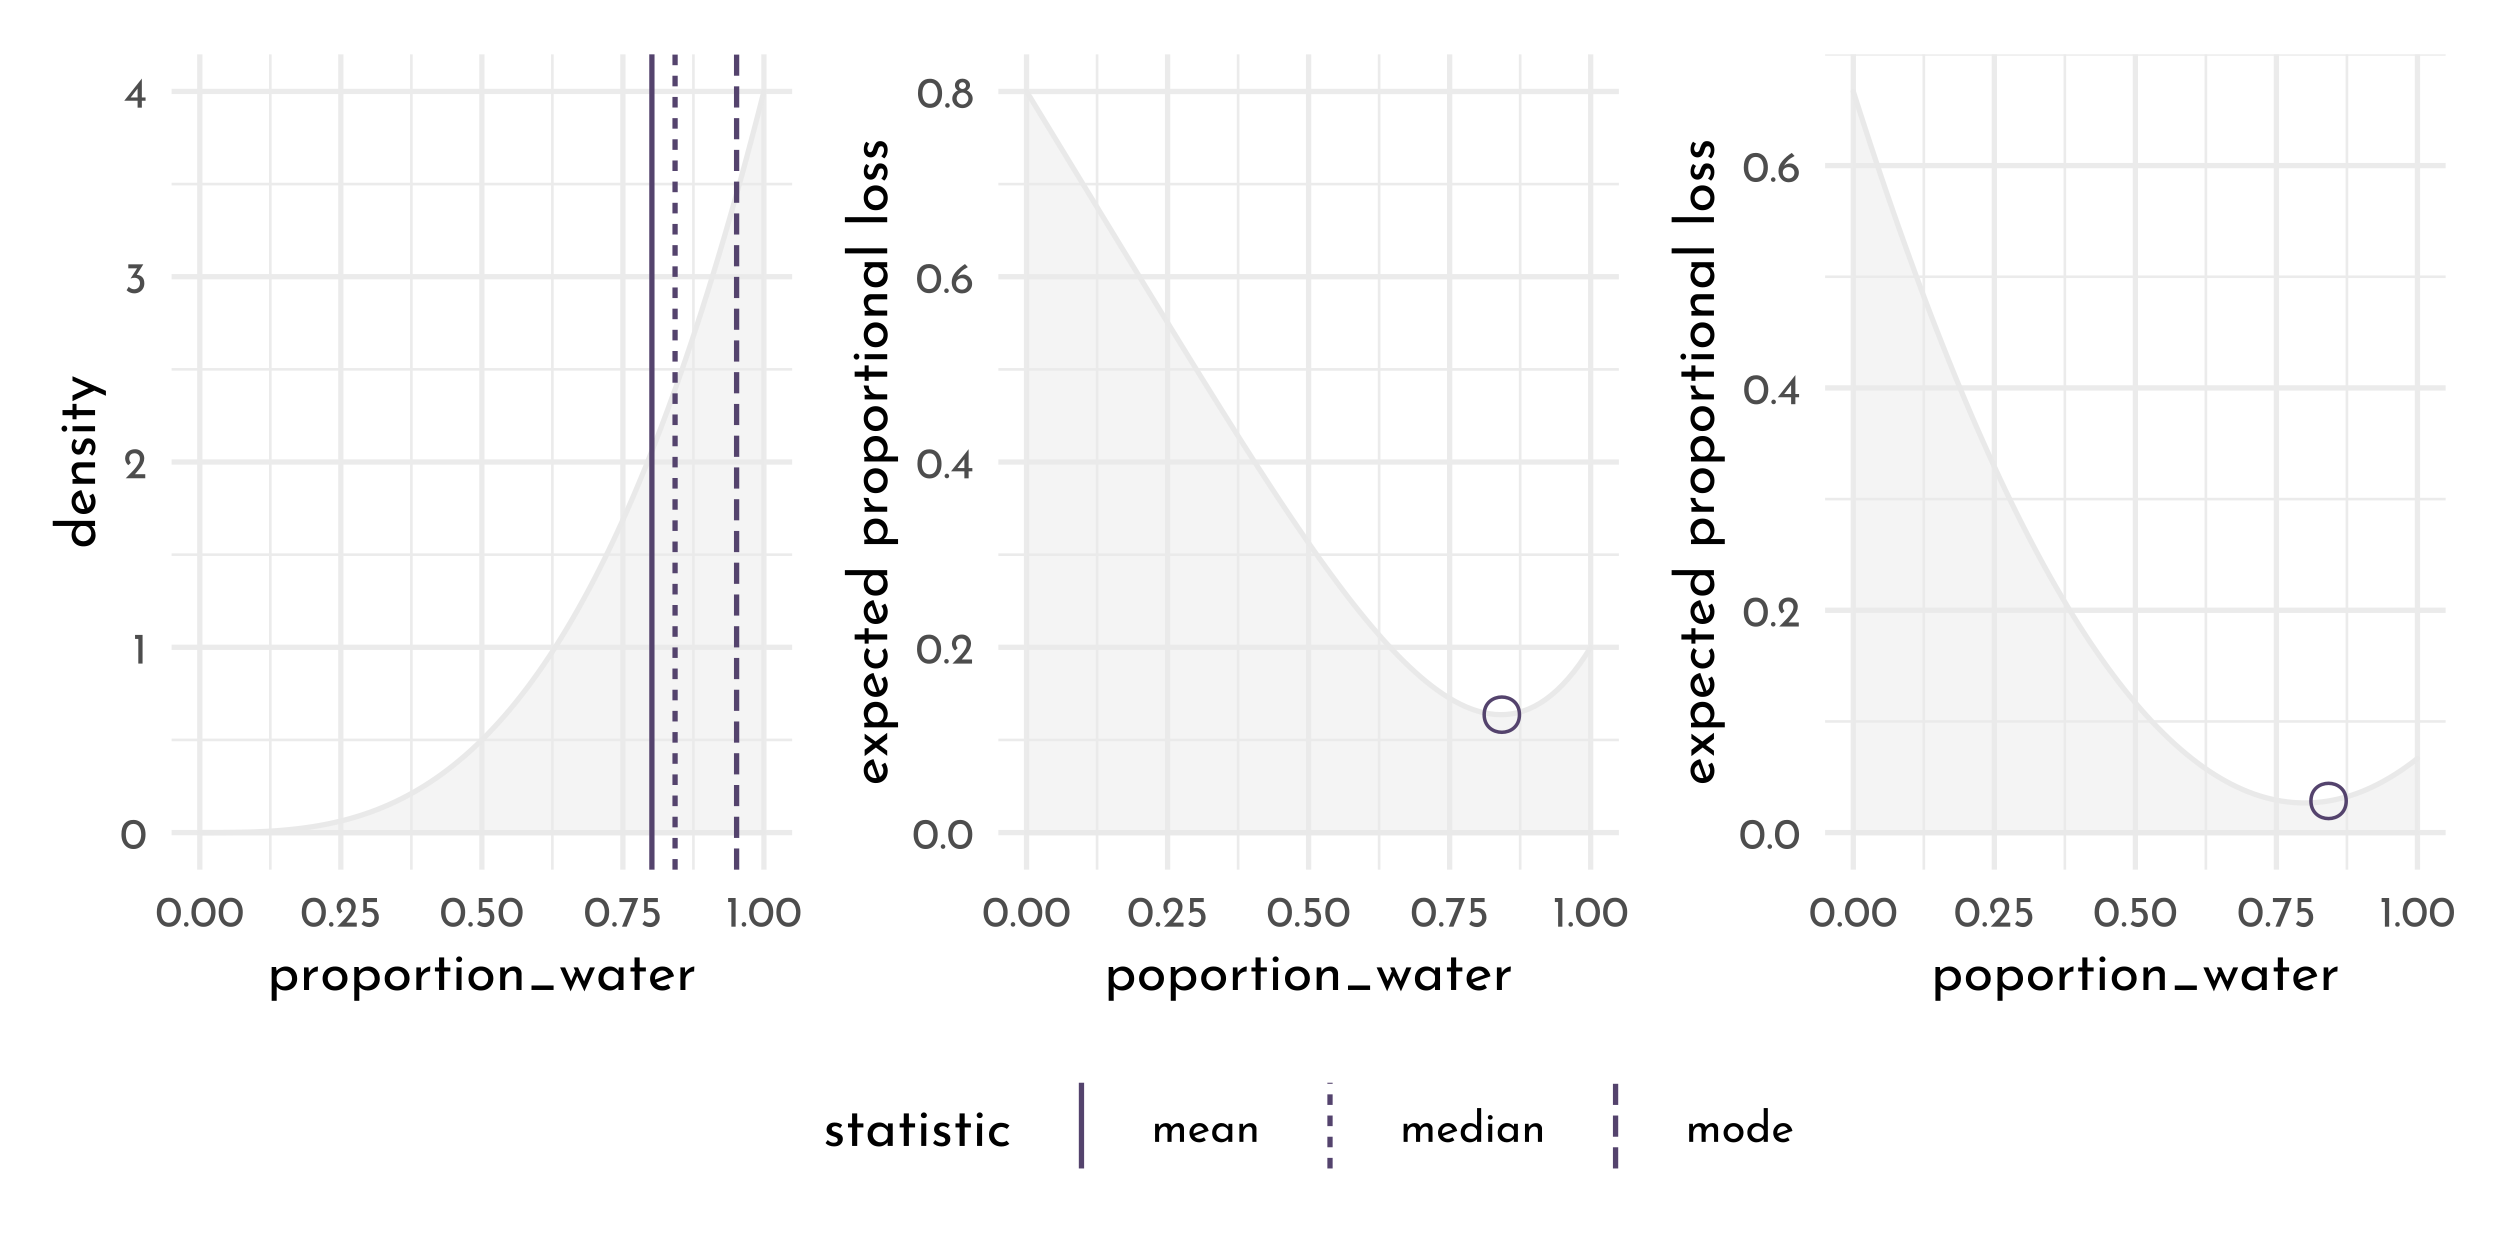 <?xml version="1.0" encoding="UTF-8"?>
<svg xmlns="http://www.w3.org/2000/svg" xmlns:xlink="http://www.w3.org/1999/xlink" width="504pt" height="252pt" viewBox="0 0 504 252" version="1.1">
<defs>
<g>
<symbol overflow="visible" id="glyph0-0">
<path style="stroke:none;" d=""/>
</symbol>
<symbol overflow="visible" id="glyph0-1">
<path style="stroke:none;" d="M 2.75 0.031 C 2.27 0.031 1.848 -0.086 1.484 -0.328 C 1.117 -0.566 0.832 -0.906 0.625 -1.344 C 0.414 -1.789 0.312 -2.316 0.312 -2.922 C 0.312 -3.879 0.523 -4.609 0.953 -5.109 C 1.391 -5.609 1.988 -5.852 2.75 -5.844 C 3.219 -5.844 3.633 -5.723 4 -5.484 C 4.375 -5.254 4.66 -4.914 4.859 -4.469 C 5.066 -4.031 5.172 -3.516 5.172 -2.922 C 5.172 -2.305 5.066 -1.773 4.859 -1.328 C 4.66 -0.891 4.375 -0.551 4 -0.312 C 3.633 -0.082 3.219 0.031 2.75 0.031 Z M 2.734 -0.797 C 3.234 -0.797 3.613 -0.988 3.875 -1.375 C 4.145 -1.758 4.285 -2.281 4.297 -2.938 C 4.285 -3.57 4.145 -4.078 3.875 -4.453 C 3.613 -4.836 3.234 -5.031 2.734 -5.031 C 2.242 -5.031 1.863 -4.836 1.594 -4.453 C 1.332 -4.078 1.203 -3.566 1.203 -2.922 C 1.203 -2.266 1.332 -1.742 1.594 -1.359 C 1.863 -0.984 2.242 -0.797 2.734 -0.797 Z M 2.734 -0.797 "/>
</symbol>
<symbol overflow="visible" id="glyph0-2">
<path style="stroke:none;" d="M 1.984 -5.781 L 1.984 0 L 1.125 0 L 1.125 -4.969 L 0.469 -4.969 L 0.469 -5.781 Z M 1.984 -5.781 "/>
</symbol>
<symbol overflow="visible" id="glyph0-3">
<path style="stroke:none;" d="M 4.422 -0.828 L 4.422 0 L 0.469 0 L 0.766 -0.297 C 1.359 -0.891 1.82 -1.367 2.156 -1.734 C 2.5 -2.109 2.781 -2.484 3 -2.859 C 3.227 -3.242 3.344 -3.602 3.344 -3.938 C 3.344 -4.301 3.234 -4.578 3.016 -4.766 C 2.805 -4.953 2.551 -5.047 2.25 -5.047 C 2.008 -5.047 1.805 -4.992 1.641 -4.891 C 1.484 -4.785 1.367 -4.656 1.297 -4.5 C 1.223 -4.352 1.188 -4.207 1.188 -4.062 C 1.188 -3.688 1.301 -3.375 1.531 -3.125 L 1.016 -2.656 C 0.816 -2.77 0.656 -2.969 0.531 -3.25 C 0.414 -3.531 0.359 -3.789 0.359 -4.031 C 0.359 -4.352 0.438 -4.656 0.594 -4.938 C 0.758 -5.219 0.992 -5.441 1.297 -5.609 C 1.609 -5.773 1.973 -5.859 2.391 -5.859 C 2.742 -5.859 3.062 -5.773 3.344 -5.609 C 3.625 -5.441 3.836 -5.219 3.984 -4.938 C 4.141 -4.656 4.219 -4.348 4.219 -4.016 C 4.219 -3.68 4.141 -3.344 3.984 -3 C 3.828 -2.664 3.629 -2.352 3.391 -2.062 C 3.16 -1.77 2.852 -1.406 2.469 -0.969 L 2.344 -0.828 Z M 4.422 -0.828 "/>
</symbol>
<symbol overflow="visible" id="glyph0-4">
<path style="stroke:none;" d="M 2.516 -3.656 C 2.961 -3.633 3.328 -3.484 3.609 -3.203 C 3.898 -2.922 4.047 -2.492 4.047 -1.922 C 4.047 -1.523 3.953 -1.176 3.766 -0.875 C 3.586 -0.57 3.344 -0.336 3.031 -0.172 C 2.719 -0.004 2.375 0.078 2 0.078 C 1.719 0.078 1.438 0.02 1.156 -0.094 C 0.875 -0.219 0.645 -0.375 0.469 -0.562 L 0.906 -1.266 C 1.02 -1.129 1.176 -1.008 1.375 -0.906 C 1.57 -0.801 1.773 -0.75 1.984 -0.75 C 2.316 -0.75 2.598 -0.859 2.828 -1.078 C 3.055 -1.305 3.172 -1.609 3.172 -1.984 C 3.172 -2.305 3.07 -2.566 2.875 -2.766 C 2.676 -2.961 2.406 -3.062 2.062 -3.062 C 1.812 -3.062 1.562 -3.016 1.312 -2.922 L 1.297 -2.969 L 2.594 -4.969 L 0.812 -4.969 L 0.812 -5.781 L 3.844 -5.781 Z M 2.516 -3.656 "/>
</symbol>
<symbol overflow="visible" id="glyph0-5">
<path style="stroke:none;" d="M 4.406 -2.062 L 4.406 -1.406 L 3.656 -1.406 L 3.656 0 L 2.797 0 L 2.797 -1.406 L 0.109 -1.406 L 3.641 -5.859 L 3.656 -5.859 L 3.656 -2.062 Z M 2.797 -2.062 L 2.797 -3.859 L 1.406 -2.062 Z M 2.797 -2.062 "/>
</symbol>
<symbol overflow="visible" id="glyph0-6">
<path style="stroke:none;" d="M 0.297 -0.469 C 0.297 -0.594 0.344 -0.703 0.438 -0.797 C 0.531 -0.891 0.641 -0.938 0.766 -0.938 C 0.879 -0.938 0.984 -0.891 1.078 -0.797 C 1.172 -0.703 1.219 -0.594 1.219 -0.469 C 1.219 -0.332 1.172 -0.219 1.078 -0.125 C 0.984 -0.039 0.879 0 0.766 0 C 0.641 0 0.531 -0.039 0.438 -0.125 C 0.344 -0.219 0.297 -0.332 0.297 -0.469 Z M 0.297 -0.469 "/>
</symbol>
<symbol overflow="visible" id="glyph0-7">
<path style="stroke:none;" d="M 2.266 -3.781 C 2.641 -3.781 2.961 -3.691 3.234 -3.516 C 3.516 -3.348 3.723 -3.125 3.859 -2.844 C 4.004 -2.562 4.078 -2.242 4.078 -1.891 C 4.078 -1.523 3.992 -1.191 3.828 -0.891 C 3.66 -0.598 3.43 -0.363 3.141 -0.188 C 2.848 -0.008 2.52 0.078 2.156 0.078 C 1.852 0.078 1.555 0.02 1.266 -0.094 C 0.984 -0.207 0.754 -0.352 0.578 -0.531 L 1.031 -1.203 C 1.145 -1.066 1.297 -0.957 1.484 -0.875 C 1.68 -0.789 1.879 -0.75 2.078 -0.75 C 2.398 -0.75 2.664 -0.852 2.875 -1.062 C 3.082 -1.27 3.188 -1.535 3.188 -1.859 C 3.188 -2.223 3.086 -2.516 2.891 -2.734 C 2.703 -2.953 2.426 -3.062 2.062 -3.062 C 1.863 -3.062 1.676 -3.031 1.5 -2.969 C 1.32 -2.914 1.133 -2.836 0.938 -2.734 L 0.938 -5.781 L 3.703 -5.781 L 3.703 -4.969 L 1.672 -4.969 L 1.672 -3.719 C 1.859 -3.758 2.055 -3.781 2.266 -3.781 Z M 2.266 -3.781 "/>
</symbol>
<symbol overflow="visible" id="glyph0-8">
<path style="stroke:none;" d="M 4.062 -5.781 L 1.734 0 L 0.781 0 L 2.812 -4.969 L 0.266 -4.969 L 0.266 -5.781 Z M 4.062 -5.781 "/>
</symbol>
<symbol overflow="visible" id="glyph0-9">
<path style="stroke:none;" d="M 2.688 -3.719 C 2.988 -3.719 3.27 -3.633 3.531 -3.469 C 3.801 -3.312 4.02 -3.094 4.188 -2.812 C 4.352 -2.531 4.438 -2.211 4.438 -1.859 C 4.438 -1.484 4.344 -1.145 4.156 -0.844 C 3.969 -0.551 3.719 -0.32 3.406 -0.156 C 3.094 0 2.758 0.078 2.406 0.078 C 2.02 0.078 1.664 -0.016 1.344 -0.203 C 1.031 -0.398 0.781 -0.672 0.594 -1.016 C 0.414 -1.359 0.328 -1.758 0.328 -2.219 C 0.328 -2.914 0.578 -3.566 1.078 -4.172 C 1.578 -4.773 2.219 -5.332 3 -5.844 L 3.578 -5.219 C 3.047 -4.957 2.602 -4.656 2.25 -4.312 C 1.906 -3.969 1.648 -3.613 1.484 -3.25 C 1.785 -3.562 2.188 -3.719 2.688 -3.719 Z M 2.375 -0.688 C 2.707 -0.688 2.984 -0.797 3.203 -1.016 C 3.43 -1.234 3.547 -1.516 3.547 -1.859 C 3.547 -2.191 3.43 -2.461 3.203 -2.672 C 2.984 -2.879 2.707 -2.984 2.375 -2.984 C 2.164 -2.984 1.969 -2.938 1.781 -2.844 C 1.602 -2.758 1.461 -2.641 1.359 -2.484 C 1.254 -2.328 1.203 -2.16 1.203 -1.984 L 1.203 -1.828 C 1.203 -1.617 1.254 -1.426 1.359 -1.25 C 1.461 -1.082 1.602 -0.945 1.781 -0.844 C 1.969 -0.738 2.164 -0.688 2.375 -0.688 Z M 2.375 -0.688 "/>
</symbol>
<symbol overflow="visible" id="glyph0-10">
<path style="stroke:none;" d="M 0.25 -1.828 C 0.25 -2.234 0.359 -2.578 0.578 -2.859 C 0.805 -3.148 1.07 -3.359 1.375 -3.484 C 1.188 -3.609 1.039 -3.754 0.938 -3.922 C 0.832 -4.086 0.781 -4.289 0.781 -4.531 C 0.781 -4.781 0.844 -5.004 0.969 -5.203 C 1.102 -5.41 1.285 -5.57 1.516 -5.688 C 1.742 -5.801 2.004 -5.859 2.297 -5.859 C 2.578 -5.859 2.832 -5.801 3.062 -5.688 C 3.301 -5.57 3.488 -5.414 3.625 -5.219 C 3.758 -5.02 3.828 -4.801 3.828 -4.562 C 3.828 -4.312 3.773 -4.102 3.672 -3.938 C 3.566 -3.77 3.41 -3.617 3.203 -3.484 C 3.523 -3.348 3.797 -3.133 4.016 -2.844 C 4.242 -2.562 4.359 -2.223 4.359 -1.828 C 4.359 -1.492 4.266 -1.18 4.078 -0.891 C 3.898 -0.598 3.648 -0.363 3.328 -0.188 C 3.016 -0.008 2.664 0.078 2.281 0.078 C 1.906 0.078 1.562 -0.008 1.25 -0.188 C 0.938 -0.363 0.691 -0.598 0.516 -0.891 C 0.336 -1.18 0.25 -1.492 0.25 -1.828 Z M 1.594 -4.438 C 1.594 -4.25 1.664 -4.094 1.812 -3.969 C 1.957 -3.844 2.125 -3.781 2.312 -3.781 C 2.5 -3.781 2.66 -3.844 2.797 -3.969 C 2.941 -4.094 3.016 -4.25 3.016 -4.438 C 3.016 -4.633 2.945 -4.801 2.812 -4.938 C 2.676 -5.07 2.508 -5.141 2.312 -5.141 C 2.113 -5.141 1.941 -5.07 1.797 -4.938 C 1.66 -4.801 1.594 -4.633 1.594 -4.438 Z M 1.125 -1.859 C 1.125 -1.648 1.176 -1.453 1.281 -1.266 C 1.383 -1.078 1.523 -0.926 1.703 -0.812 C 1.879 -0.707 2.07 -0.656 2.281 -0.656 C 2.5 -0.656 2.703 -0.707 2.891 -0.812 C 3.078 -0.926 3.223 -1.078 3.328 -1.266 C 3.441 -1.453 3.5 -1.648 3.5 -1.859 C 3.5 -2.078 3.445 -2.273 3.344 -2.453 C 3.238 -2.641 3.094 -2.785 2.906 -2.891 C 2.719 -3.004 2.52 -3.062 2.312 -3.062 C 2.094 -3.062 1.891 -3.008 1.703 -2.906 C 1.523 -2.801 1.383 -2.656 1.281 -2.469 C 1.176 -2.281 1.125 -2.078 1.125 -1.859 Z M 1.125 -1.859 "/>
</symbol>
<symbol overflow="visible" id="glyph0-11">
<path style="stroke:none;" d="M 5.391 -3.797 C 5.734 -3.797 6.008 -3.691 6.219 -3.484 C 6.426 -3.285 6.535 -3.023 6.547 -2.703 L 6.547 0 L 5.734 0 L 5.734 -2.406 C 5.711 -2.832 5.52 -3.055 5.156 -3.078 C 4.945 -3.078 4.758 -3.016 4.594 -2.891 C 4.426 -2.766 4.297 -2.598 4.203 -2.391 C 4.109 -2.18 4.055 -1.961 4.047 -1.734 L 4.047 0 L 3.219 0 L 3.219 -2.406 C 3.195 -2.832 3 -3.055 2.625 -3.078 C 2.414 -3.078 2.227 -3.016 2.062 -2.891 C 1.895 -2.766 1.766 -2.598 1.672 -2.391 C 1.578 -2.18 1.531 -1.957 1.531 -1.719 L 1.531 0 L 0.719 0 L 0.719 -3.641 L 1.453 -3.641 L 1.516 -2.953 C 1.648 -3.223 1.836 -3.43 2.078 -3.578 C 2.328 -3.723 2.609 -3.797 2.922 -3.797 C 3.211 -3.797 3.457 -3.723 3.656 -3.578 C 3.852 -3.441 3.984 -3.254 4.047 -3.016 C 4.203 -3.254 4.395 -3.441 4.625 -3.578 C 4.863 -3.723 5.117 -3.797 5.391 -3.797 Z M 5.391 -3.797 "/>
</symbol>
<symbol overflow="visible" id="glyph0-12">
<path style="stroke:none;" d="M 2.422 -0.609 C 2.723 -0.609 3.02 -0.719 3.312 -0.938 L 3.688 -0.328 C 3.488 -0.191 3.273 -0.086 3.047 -0.016 C 2.828 0.055 2.613 0.094 2.406 0.094 C 2 0.094 1.645 0.008 1.344 -0.156 C 1.039 -0.32 0.805 -0.551 0.641 -0.844 C 0.473 -1.145 0.391 -1.477 0.391 -1.844 C 0.391 -2.207 0.477 -2.535 0.656 -2.828 C 0.844 -3.117 1.086 -3.352 1.391 -3.531 C 1.703 -3.707 2.047 -3.797 2.422 -3.797 C 2.891 -3.797 3.285 -3.656 3.609 -3.375 C 3.93 -3.094 4.148 -2.703 4.266 -2.203 L 1.375 -1.203 C 1.488 -1.016 1.633 -0.867 1.812 -0.766 C 1.988 -0.66 2.191 -0.609 2.422 -0.609 Z M 2.359 -3.141 C 2.023 -3.141 1.75 -3.02 1.531 -2.781 C 1.312 -2.551 1.203 -2.254 1.203 -1.891 C 1.203 -1.805 1.207 -1.738 1.219 -1.688 L 3.328 -2.469 C 3.242 -2.664 3.117 -2.828 2.953 -2.953 C 2.797 -3.078 2.598 -3.141 2.359 -3.141 Z M 2.359 -3.141 "/>
</symbol>
<symbol overflow="visible" id="glyph0-13">
<path style="stroke:none;" d="M 4.453 -3.641 L 4.453 0 L 3.641 0 L 3.641 -0.594 C 3.504 -0.426 3.312 -0.27 3.062 -0.125 C 2.82 0.02 2.547 0.094 2.234 0.094 C 1.891 0.094 1.578 0.02 1.297 -0.125 C 1.016 -0.281 0.789 -0.5 0.625 -0.781 C 0.469 -1.07 0.391 -1.422 0.391 -1.828 C 0.391 -2.223 0.473 -2.566 0.641 -2.859 C 0.805 -3.16 1.031 -3.391 1.312 -3.547 C 1.602 -3.711 1.922 -3.797 2.266 -3.797 C 2.578 -3.797 2.848 -3.727 3.078 -3.594 C 3.305 -3.457 3.492 -3.281 3.641 -3.062 L 3.688 -3.641 Z M 2.453 -0.594 C 2.754 -0.594 3.008 -0.676 3.219 -0.844 C 3.438 -1.008 3.578 -1.234 3.641 -1.516 L 3.641 -2.25 C 3.566 -2.5 3.414 -2.703 3.188 -2.859 C 2.969 -3.023 2.711 -3.109 2.422 -3.109 C 2.211 -3.109 2.016 -3.055 1.828 -2.953 C 1.641 -2.848 1.488 -2.695 1.375 -2.5 C 1.27 -2.312 1.219 -2.098 1.219 -1.859 C 1.219 -1.629 1.273 -1.414 1.391 -1.219 C 1.504 -1.031 1.656 -0.879 1.844 -0.766 C 2.031 -0.648 2.234 -0.594 2.453 -0.594 Z M 2.453 -0.594 "/>
</symbol>
<symbol overflow="visible" id="glyph0-14">
<path style="stroke:none;" d="M 2.969 -3.781 C 3.312 -3.781 3.594 -3.676 3.812 -3.469 C 4.039 -3.27 4.156 -3.008 4.156 -2.688 L 4.156 0 L 3.328 0 L 3.328 -2.406 C 3.316 -2.613 3.254 -2.773 3.141 -2.891 C 3.035 -3.004 2.867 -3.066 2.641 -3.078 C 2.316 -3.078 2.051 -2.945 1.844 -2.688 C 1.633 -2.438 1.531 -2.109 1.531 -1.703 L 1.531 0 L 0.719 0 L 0.719 -3.641 L 1.453 -3.641 L 1.5 -2.938 C 1.633 -3.195 1.828 -3.398 2.078 -3.547 C 2.336 -3.703 2.633 -3.781 2.969 -3.781 Z M 2.969 -3.781 "/>
</symbol>
<symbol overflow="visible" id="glyph0-15">
<path style="stroke:none;" d="M 4.516 -6.812 L 4.516 0 L 3.688 0 L 3.688 -0.578 C 3.508 -0.367 3.289 -0.203 3.031 -0.078 C 2.781 0.035 2.504 0.094 2.203 0.094 C 1.859 0.094 1.547 0.008 1.266 -0.156 C 0.992 -0.32 0.781 -0.551 0.625 -0.844 C 0.469 -1.145 0.391 -1.488 0.391 -1.875 C 0.391 -2.27 0.473 -2.609 0.641 -2.891 C 0.805 -3.18 1.031 -3.406 1.312 -3.562 C 1.602 -3.719 1.93 -3.797 2.297 -3.797 C 2.566 -3.797 2.828 -3.738 3.078 -3.625 C 3.336 -3.508 3.539 -3.352 3.688 -3.156 L 3.688 -6.812 Z M 2.453 -0.609 C 2.766 -0.609 3.031 -0.691 3.25 -0.859 C 3.477 -1.035 3.625 -1.27 3.688 -1.562 L 3.688 -2.25 C 3.613 -2.508 3.461 -2.723 3.234 -2.891 C 3.004 -3.055 2.742 -3.141 2.453 -3.141 C 2.234 -3.141 2.031 -3.082 1.844 -2.969 C 1.656 -2.863 1.504 -2.719 1.391 -2.531 C 1.273 -2.344 1.219 -2.125 1.219 -1.875 C 1.219 -1.645 1.273 -1.43 1.391 -1.234 C 1.504 -1.047 1.656 -0.895 1.844 -0.781 C 2.031 -0.664 2.234 -0.609 2.453 -0.609 Z M 2.453 -0.609 "/>
</symbol>
<symbol overflow="visible" id="glyph0-16">
<path style="stroke:none;" d="M 1.531 -3.641 L 1.531 0 L 0.719 0 L 0.719 -3.641 Z M 0.641 -4.938 C 0.641 -5.07 0.688 -5.18 0.781 -5.266 C 0.883 -5.359 1.004 -5.406 1.141 -5.406 C 1.266 -5.406 1.375 -5.359 1.469 -5.266 C 1.57 -5.18 1.625 -5.07 1.625 -4.938 C 1.625 -4.812 1.57 -4.703 1.469 -4.609 C 1.375 -4.523 1.266 -4.484 1.141 -4.484 C 1.004 -4.484 0.883 -4.523 0.781 -4.609 C 0.688 -4.703 0.641 -4.812 0.641 -4.938 Z M 0.641 -4.938 "/>
</symbol>
<symbol overflow="visible" id="glyph0-17">
<path style="stroke:none;" d="M 0.391 -1.859 C 0.391 -2.211 0.477 -2.535 0.656 -2.828 C 0.832 -3.129 1.07 -3.363 1.375 -3.531 C 1.688 -3.707 2.035 -3.797 2.422 -3.797 C 2.805 -3.797 3.148 -3.707 3.453 -3.531 C 3.754 -3.363 3.988 -3.133 4.156 -2.844 C 4.32 -2.551 4.406 -2.223 4.406 -1.859 C 4.406 -1.492 4.32 -1.16 4.156 -0.859 C 3.988 -0.566 3.75 -0.332 3.438 -0.156 C 3.133 0.008 2.789 0.094 2.406 0.094 C 2.02 0.094 1.676 0.016 1.375 -0.141 C 1.07 -0.305 0.832 -0.535 0.656 -0.828 C 0.477 -1.129 0.391 -1.473 0.391 -1.859 Z M 1.219 -1.844 C 1.219 -1.613 1.27 -1.398 1.375 -1.203 C 1.477 -1.016 1.617 -0.863 1.797 -0.75 C 1.973 -0.645 2.172 -0.594 2.391 -0.594 C 2.734 -0.594 3.016 -0.711 3.234 -0.953 C 3.461 -1.191 3.578 -1.488 3.578 -1.844 C 3.578 -2.207 3.461 -2.508 3.234 -2.75 C 3.016 -2.988 2.734 -3.109 2.391 -3.109 C 2.172 -3.109 1.973 -3.051 1.797 -2.938 C 1.617 -2.82 1.477 -2.664 1.375 -2.469 C 1.27 -2.281 1.219 -2.07 1.219 -1.844 Z M 1.219 -1.844 "/>
</symbol>
<symbol overflow="visible" id="glyph1-0">
<path style="stroke:none;" d=""/>
</symbol>
<symbol overflow="visible" id="glyph1-1">
<path style="stroke:none;" d="M 3.766 -4.734 C 4.191 -4.734 4.578 -4.629 4.922 -4.422 C 5.266 -4.223 5.535 -3.938 5.734 -3.562 C 5.93 -3.195 6.031 -2.77 6.031 -2.281 C 6.031 -1.812 5.926 -1.395 5.719 -1.031 C 5.508 -0.664 5.219 -0.383 4.844 -0.188 C 4.469 0.008 4.051 0.109 3.594 0.109 C 3.258 0.109 2.941 0.039 2.641 -0.094 C 2.336 -0.238 2.094 -0.438 1.906 -0.688 L 1.906 2.188 L 0.891 2.188 L 0.891 -4.625 L 1.781 -4.625 L 1.875 -3.859 C 2.102 -4.117 2.379 -4.328 2.703 -4.484 C 3.035 -4.648 3.391 -4.734 3.766 -4.734 Z M 3.391 -0.719 C 3.672 -0.719 3.93 -0.785 4.172 -0.922 C 4.422 -1.055 4.617 -1.242 4.766 -1.484 C 4.922 -1.723 5 -1.988 5 -2.281 C 5 -2.582 4.93 -2.852 4.797 -3.094 C 4.66 -3.332 4.473 -3.52 4.234 -3.656 C 4.004 -3.801 3.742 -3.875 3.453 -3.875 C 3.066 -3.875 2.734 -3.766 2.453 -3.547 C 2.18 -3.328 2 -3.035 1.906 -2.672 L 1.906 -1.906 C 1.969 -1.562 2.133 -1.273 2.406 -1.047 C 2.688 -0.828 3.016 -0.719 3.391 -0.719 Z M 3.391 -0.719 "/>
</symbol>
<symbol overflow="visible" id="glyph1-2">
<path style="stroke:none;" d="M 1.875 -3.469 C 2 -3.719 2.164 -3.938 2.375 -4.125 C 2.594 -4.32 2.82 -4.473 3.062 -4.578 C 3.312 -4.68 3.523 -4.734 3.703 -4.734 L 3.656 -3.719 C 3.332 -3.727 3.035 -3.66 2.766 -3.516 C 2.492 -3.367 2.281 -3.164 2.125 -2.906 C 1.977 -2.645 1.906 -2.367 1.906 -2.078 L 1.906 0 L 0.891 0 L 0.891 -4.547 L 1.797 -4.547 Z M 1.875 -3.469 "/>
</symbol>
<symbol overflow="visible" id="glyph1-3">
<path style="stroke:none;" d="M 0.5 -2.328 C 0.5 -2.766 0.602 -3.172 0.812 -3.547 C 1.031 -3.922 1.332 -4.211 1.719 -4.422 C 2.102 -4.629 2.539 -4.734 3.031 -4.734 C 3.508 -4.734 3.938 -4.629 4.312 -4.422 C 4.695 -4.211 4.992 -3.922 5.203 -3.547 C 5.41 -3.18 5.516 -2.773 5.516 -2.328 C 5.516 -1.867 5.41 -1.453 5.203 -1.078 C 4.992 -0.711 4.695 -0.422 4.312 -0.203 C 3.926 0.004 3.488 0.109 3 0.109 C 2.52 0.109 2.086 0.008 1.703 -0.188 C 1.328 -0.395 1.031 -0.68 0.812 -1.047 C 0.602 -1.41 0.5 -1.836 0.5 -2.328 Z M 1.531 -2.312 C 1.531 -2.02 1.594 -1.754 1.719 -1.516 C 1.844 -1.273 2.016 -1.082 2.234 -0.938 C 2.461 -0.801 2.711 -0.734 2.984 -0.734 C 3.41 -0.734 3.766 -0.883 4.047 -1.188 C 4.328 -1.488 4.469 -1.863 4.469 -2.312 C 4.469 -2.758 4.328 -3.133 4.047 -3.438 C 3.766 -3.738 3.41 -3.891 2.984 -3.891 C 2.711 -3.891 2.461 -3.816 2.234 -3.672 C 2.016 -3.535 1.844 -3.344 1.719 -3.094 C 1.594 -2.852 1.531 -2.594 1.531 -2.312 Z M 1.531 -2.312 "/>
</symbol>
<symbol overflow="visible" id="glyph1-4">
<path style="stroke:none;" d="M 2.359 -6.562 L 2.359 -4.547 L 3.609 -4.547 L 3.609 -3.734 L 2.359 -3.734 L 2.359 0 L 1.328 0 L 1.328 -3.734 L 0.5 -3.734 L 0.5 -4.547 L 1.328 -4.547 L 1.328 -6.562 Z M 2.359 -6.562 "/>
</symbol>
<symbol overflow="visible" id="glyph1-5">
<path style="stroke:none;" d="M 1.906 -4.547 L 1.906 0 L 0.891 0 L 0.891 -4.547 Z M 0.812 -6.188 C 0.812 -6.344 0.875 -6.477 1 -6.594 C 1.125 -6.707 1.266 -6.766 1.422 -6.766 C 1.586 -6.766 1.727 -6.707 1.844 -6.594 C 1.969 -6.477 2.031 -6.344 2.031 -6.188 C 2.031 -6.02 1.969 -5.879 1.844 -5.766 C 1.727 -5.66 1.586 -5.609 1.422 -5.609 C 1.266 -5.609 1.125 -5.66 1 -5.766 C 0.875 -5.879 0.812 -6.02 0.812 -6.188 Z M 0.812 -6.188 "/>
</symbol>
<symbol overflow="visible" id="glyph1-6">
<path style="stroke:none;" d="M 3.719 -4.734 C 4.145 -4.734 4.492 -4.602 4.766 -4.344 C 5.047 -4.094 5.191 -3.766 5.203 -3.359 L 5.203 0 L 4.172 0 L 4.172 -3.016 C 4.148 -3.273 4.07 -3.477 3.938 -3.625 C 3.801 -3.77 3.594 -3.844 3.312 -3.844 C 2.906 -3.844 2.566 -3.68 2.297 -3.359 C 2.035 -3.035 1.906 -2.629 1.906 -2.141 L 1.906 0 L 0.891 0 L 0.891 -4.547 L 1.812 -4.547 L 1.875 -3.672 C 2.039 -4.004 2.285 -4.266 2.609 -4.453 C 2.93 -4.641 3.301 -4.734 3.719 -4.734 Z M 3.719 -4.734 "/>
</symbol>
<symbol overflow="visible" id="glyph1-7">
<path style="stroke:none;" d="M 5.578 -0.906 L 5.578 0 L 1.125 0 L 1.125 -0.906 Z M 5.578 -0.906 "/>
</symbol>
<symbol overflow="visible" id="glyph1-8">
<path style="stroke:none;" d="M 7.219 -4.547 L 5.109 0.281 L 3.656 -2.844 L 2.328 0.281 L 0.203 -4.547 L 1.219 -4.547 L 2.438 -1.797 L 3.281 -3.766 L 2.922 -4.547 L 3.812 -4.547 L 5.047 -1.734 L 6.203 -4.547 Z M 7.219 -4.547 "/>
</symbol>
<symbol overflow="visible" id="glyph1-9">
<path style="stroke:none;" d="M 5.562 -4.547 L 5.562 0 L 4.547 0 L 4.547 -0.75 C 4.379 -0.531 4.141 -0.332 3.828 -0.156 C 3.523 0.02 3.18 0.109 2.797 0.109 C 2.359 0.109 1.961 0.016 1.609 -0.172 C 1.266 -0.359 0.992 -0.629 0.797 -0.984 C 0.598 -1.348 0.5 -1.781 0.5 -2.281 C 0.5 -2.781 0.602 -3.211 0.812 -3.578 C 1.02 -3.953 1.301 -4.238 1.656 -4.438 C 2.008 -4.633 2.406 -4.734 2.844 -4.734 C 3.227 -4.734 3.562 -4.648 3.844 -4.484 C 4.133 -4.316 4.367 -4.098 4.547 -3.828 L 4.625 -4.547 Z M 3.062 -0.734 C 3.438 -0.734 3.758 -0.836 4.031 -1.047 C 4.301 -1.254 4.473 -1.539 4.547 -1.906 L 4.547 -2.812 C 4.453 -3.125 4.266 -3.379 3.984 -3.578 C 3.711 -3.785 3.395 -3.891 3.031 -3.891 C 2.758 -3.891 2.508 -3.82 2.281 -3.688 C 2.051 -3.562 1.867 -3.379 1.734 -3.141 C 1.598 -2.898 1.531 -2.629 1.531 -2.328 C 1.531 -2.035 1.598 -1.77 1.734 -1.531 C 1.879 -1.289 2.066 -1.098 2.297 -0.953 C 2.535 -0.805 2.789 -0.734 3.062 -0.734 Z M 3.062 -0.734 "/>
</symbol>
<symbol overflow="visible" id="glyph1-10">
<path style="stroke:none;" d="M 3.031 -0.766 C 3.406 -0.766 3.773 -0.898 4.141 -1.172 L 4.609 -0.406 C 4.367 -0.25 4.109 -0.125 3.828 -0.031 C 3.547 0.062 3.27 0.109 3 0.109 C 2.5 0.109 2.055 0.004 1.672 -0.203 C 1.297 -0.41 1.004 -0.695 0.797 -1.062 C 0.598 -1.426 0.5 -1.844 0.5 -2.312 C 0.5 -2.758 0.609 -3.164 0.828 -3.531 C 1.055 -3.906 1.363 -4.195 1.75 -4.406 C 2.133 -4.625 2.562 -4.734 3.031 -4.734 C 3.625 -4.734 4.117 -4.562 4.516 -4.219 C 4.91 -3.875 5.18 -3.391 5.328 -2.766 L 1.734 -1.5 C 1.859 -1.27 2.031 -1.086 2.25 -0.953 C 2.477 -0.828 2.738 -0.766 3.031 -0.766 Z M 2.953 -3.922 C 2.535 -3.922 2.188 -3.773 1.906 -3.484 C 1.633 -3.191 1.5 -2.816 1.5 -2.359 C 1.5 -2.254 1.504 -2.172 1.516 -2.109 L 4.172 -3.094 C 4.055 -3.344 3.898 -3.539 3.703 -3.688 C 3.504 -3.844 3.254 -3.922 2.953 -3.922 Z M 2.953 -3.922 "/>
</symbol>
<symbol overflow="visible" id="glyph1-11">
<path style="stroke:none;" d="M 2.172 0.094 C 1.836 0.094 1.52 0.035 1.219 -0.078 C 0.914 -0.191 0.664 -0.363 0.469 -0.594 L 0.906 -1.188 C 1.094 -1.008 1.285 -0.875 1.484 -0.781 C 1.691 -0.688 1.895 -0.641 2.094 -0.641 C 2.332 -0.641 2.531 -0.688 2.688 -0.781 C 2.844 -0.875 2.922 -1.02 2.922 -1.219 C 2.922 -1.375 2.867 -1.5 2.766 -1.594 C 2.672 -1.688 2.562 -1.754 2.438 -1.797 C 2.32 -1.848 2.125 -1.914 1.844 -2 C 1.062 -2.25 0.672 -2.691 0.672 -3.328 C 0.672 -3.711 0.812 -4.039 1.094 -4.312 C 1.375 -4.582 1.77 -4.719 2.281 -4.719 C 2.602 -4.719 2.891 -4.676 3.141 -4.594 C 3.391 -4.52 3.617 -4.395 3.828 -4.219 L 3.422 -3.594 C 3.305 -3.707 3.156 -3.801 2.969 -3.875 C 2.789 -3.957 2.625 -4 2.469 -4 C 2.258 -4 2.082 -3.945 1.938 -3.844 C 1.789 -3.75 1.719 -3.617 1.719 -3.453 C 1.719 -3.316 1.766 -3.203 1.859 -3.109 C 1.953 -3.016 2.051 -2.945 2.156 -2.906 C 2.258 -2.863 2.461 -2.797 2.766 -2.703 C 3.141 -2.578 3.43 -2.414 3.641 -2.219 C 3.848 -2.02 3.953 -1.754 3.953 -1.422 C 3.953 -0.984 3.797 -0.617 3.484 -0.328 C 3.18 -0.047 2.742 0.094 2.172 0.094 Z M 2.172 0.094 "/>
</symbol>
<symbol overflow="visible" id="glyph1-12">
<path style="stroke:none;" d="M 4.594 -0.422 C 4.383 -0.254 4.141 -0.125 3.859 -0.031 C 3.578 0.062 3.285 0.109 2.984 0.109 C 2.492 0.109 2.062 0.008 1.688 -0.188 C 1.312 -0.383 1.02 -0.664 0.812 -1.031 C 0.602 -1.395 0.5 -1.812 0.5 -2.281 C 0.5 -2.75 0.609 -3.164 0.828 -3.531 C 1.047 -3.895 1.336 -4.176 1.703 -4.375 C 2.066 -4.57 2.461 -4.672 2.891 -4.672 C 3.586 -4.672 4.164 -4.484 4.625 -4.109 L 4.109 -3.438 C 3.961 -3.539 3.789 -3.629 3.594 -3.703 C 3.406 -3.785 3.203 -3.828 2.984 -3.828 C 2.711 -3.828 2.461 -3.758 2.234 -3.625 C 2.016 -3.488 1.836 -3.301 1.703 -3.062 C 1.578 -2.832 1.516 -2.57 1.516 -2.281 C 1.516 -2 1.582 -1.738 1.719 -1.5 C 1.852 -1.27 2.035 -1.082 2.266 -0.938 C 2.504 -0.801 2.773 -0.734 3.078 -0.734 C 3.453 -0.734 3.781 -0.844 4.062 -1.062 Z M 4.594 -0.422 "/>
</symbol>
<symbol overflow="visible" id="glyph2-0">
<path style="stroke:none;" d=""/>
</symbol>
<symbol overflow="visible" id="glyph2-1">
<path style="stroke:none;" d="M -8.531 -5.641 L 0 -5.641 L 0 -4.609 L -0.719 -4.609 C -0.457 -4.391 -0.254 -4.117 -0.109 -3.797 C 0.035 -3.484 0.109 -3.133 0.109 -2.75 C 0.109 -2.32 0.008 -1.938 -0.188 -1.594 C -0.395 -1.25 -0.68 -0.977 -1.047 -0.781 C -1.422 -0.594 -1.852 -0.5 -2.344 -0.5 C -2.832 -0.5 -3.258 -0.598 -3.625 -0.797 C -3.988 -1.004 -4.266 -1.285 -4.453 -1.641 C -4.641 -2.004 -4.734 -2.414 -4.734 -2.875 C -4.734 -3.219 -4.66 -3.547 -4.516 -3.859 C -4.379 -4.18 -4.188 -4.438 -3.938 -4.625 L -8.531 -4.625 Z M -0.766 -3.062 C -0.766 -3.457 -0.867 -3.789 -1.078 -4.062 C -1.297 -4.344 -1.586 -4.523 -1.953 -4.609 L -2.812 -4.609 C -3.133 -4.523 -3.398 -4.336 -3.609 -4.047 C -3.816 -3.766 -3.922 -3.438 -3.922 -3.062 C -3.922 -2.789 -3.852 -2.535 -3.719 -2.297 C -3.582 -2.066 -3.395 -1.879 -3.156 -1.734 C -2.926 -1.598 -2.66 -1.531 -2.359 -1.531 C -2.055 -1.531 -1.785 -1.598 -1.547 -1.734 C -1.305 -1.879 -1.113 -2.066 -0.969 -2.297 C -0.832 -2.535 -0.766 -2.789 -0.766 -3.062 Z M -0.766 -3.062 "/>
</symbol>
<symbol overflow="visible" id="glyph2-2">
<path style="stroke:none;" d="M -0.766 -3.031 C -0.766 -3.406 -0.898 -3.773 -1.172 -4.141 L -0.406 -4.609 C -0.25 -4.367 -0.125 -4.109 -0.031 -3.828 C 0.062 -3.547 0.109 -3.27 0.109 -3 C 0.109 -2.5 0.004 -2.055 -0.203 -1.672 C -0.41 -1.297 -0.695 -1.004 -1.062 -0.797 C -1.426 -0.598 -1.844 -0.5 -2.312 -0.5 C -2.758 -0.5 -3.164 -0.609 -3.531 -0.828 C -3.906 -1.055 -4.195 -1.363 -4.406 -1.75 C -4.625 -2.133 -4.734 -2.562 -4.734 -3.031 C -4.734 -3.625 -4.562 -4.117 -4.219 -4.516 C -3.875 -4.91 -3.391 -5.18 -2.766 -5.328 L -1.5 -1.734 C -1.27 -1.859 -1.086 -2.031 -0.953 -2.25 C -0.828 -2.477 -0.766 -2.738 -0.766 -3.031 Z M -3.922 -2.953 C -3.922 -2.535 -3.773 -2.188 -3.484 -1.906 C -3.191 -1.633 -2.816 -1.5 -2.359 -1.5 C -2.254 -1.5 -2.172 -1.504 -2.109 -1.516 L -3.094 -4.172 C -3.344 -4.055 -3.539 -3.898 -3.688 -3.703 C -3.844 -3.504 -3.922 -3.254 -3.922 -2.953 Z M -3.922 -2.953 "/>
</symbol>
<symbol overflow="visible" id="glyph2-3">
<path style="stroke:none;" d="M -4.734 -3.719 C -4.734 -4.145 -4.602 -4.492 -4.344 -4.766 C -4.094 -5.047 -3.766 -5.191 -3.359 -5.203 L 0 -5.203 L 0 -4.172 L -3.016 -4.172 C -3.273 -4.148 -3.477 -4.07 -3.625 -3.938 C -3.77 -3.801 -3.844 -3.594 -3.844 -3.312 C -3.844 -2.906 -3.68 -2.566 -3.359 -2.297 C -3.035 -2.035 -2.629 -1.906 -2.141 -1.906 L 0 -1.906 L 0 -0.891 L -4.547 -0.891 L -4.547 -1.812 L -3.672 -1.875 C -4.004 -2.039 -4.266 -2.285 -4.453 -2.609 C -4.641 -2.93 -4.734 -3.301 -4.734 -3.719 Z M -4.734 -3.719 "/>
</symbol>
<symbol overflow="visible" id="glyph2-4">
<path style="stroke:none;" d="M 0.094 -2.172 C 0.094 -1.836 0.035 -1.52 -0.078 -1.219 C -0.191 -0.914 -0.363 -0.664 -0.594 -0.469 L -1.188 -0.906 C -1.008 -1.094 -0.875 -1.285 -0.781 -1.484 C -0.688 -1.691 -0.641 -1.895 -0.641 -2.094 C -0.641 -2.332 -0.688 -2.531 -0.781 -2.688 C -0.875 -2.844 -1.02 -2.922 -1.219 -2.922 C -1.375 -2.922 -1.5 -2.867 -1.594 -2.766 C -1.688 -2.672 -1.754 -2.562 -1.797 -2.438 C -1.848 -2.32 -1.914 -2.125 -2 -1.844 C -2.25 -1.062 -2.691 -0.672 -3.328 -0.672 C -3.711 -0.672 -4.039 -0.812 -4.312 -1.094 C -4.582 -1.375 -4.719 -1.77 -4.719 -2.281 C -4.719 -2.602 -4.676 -2.891 -4.594 -3.141 C -4.52 -3.391 -4.395 -3.617 -4.219 -3.828 L -3.594 -3.422 C -3.707 -3.305 -3.801 -3.156 -3.875 -2.969 C -3.957 -2.789 -4 -2.625 -4 -2.469 C -4 -2.258 -3.945 -2.082 -3.844 -1.938 C -3.75 -1.789 -3.617 -1.719 -3.453 -1.719 C -3.316 -1.719 -3.203 -1.766 -3.109 -1.859 C -3.016 -1.953 -2.945 -2.051 -2.906 -2.156 C -2.863 -2.258 -2.797 -2.461 -2.703 -2.766 C -2.578 -3.141 -2.414 -3.43 -2.219 -3.641 C -2.02 -3.848 -1.754 -3.953 -1.422 -3.953 C -0.984 -3.953 -0.617 -3.797 -0.328 -3.484 C -0.047 -3.18 0.094 -2.742 0.094 -2.172 Z M 0.094 -2.172 "/>
</symbol>
<symbol overflow="visible" id="glyph2-5">
<path style="stroke:none;" d="M -4.547 -1.906 L 0 -1.906 L 0 -0.891 L -4.547 -0.891 Z M -6.188 -0.812 C -6.344 -0.812 -6.477 -0.875 -6.594 -1 C -6.707 -1.125 -6.766 -1.266 -6.766 -1.422 C -6.766 -1.586 -6.707 -1.727 -6.594 -1.844 C -6.477 -1.969 -6.344 -2.031 -6.188 -2.031 C -6.02 -2.031 -5.879 -1.969 -5.766 -1.844 C -5.66 -1.727 -5.609 -1.586 -5.609 -1.422 C -5.609 -1.266 -5.66 -1.125 -5.766 -1 C -5.879 -0.875 -6.02 -0.812 -6.188 -0.812 Z M -6.188 -0.812 "/>
</symbol>
<symbol overflow="visible" id="glyph2-6">
<path style="stroke:none;" d="M -6.562 -2.359 L -4.547 -2.359 L -4.547 -3.609 L -3.734 -3.609 L -3.734 -2.359 L 0 -2.359 L 0 -1.328 L -3.734 -1.328 L -3.734 -0.5 L -4.547 -0.5 L -4.547 -1.328 L -6.562 -1.328 Z M -6.562 -2.359 "/>
</symbol>
<symbol overflow="visible" id="glyph2-7">
<path style="stroke:none;" d="M -4.547 -5.219 L 2.188 -2.281 L 2.188 -1.281 L -0.156 -2.328 L -4.547 -0.203 L -4.547 -1.359 L -1.312 -2.844 L -4.547 -4.281 Z M -4.547 -5.219 "/>
</symbol>
<symbol overflow="visible" id="glyph2-8">
<path style="stroke:none;" d="M 0 -3.672 L -1.609 -2.453 L 0 -1.312 L 0 -0.266 L -2.281 -1.938 L -4.547 -0.203 L -4.547 -1.484 L -2.969 -2.688 L -4.547 -3.703 L -4.547 -4.734 L -2.344 -3.156 L 0 -4.922 Z M 0 -3.672 "/>
</symbol>
<symbol overflow="visible" id="glyph2-9">
<path style="stroke:none;" d="M -4.734 -3.766 C -4.734 -4.191 -4.629 -4.578 -4.422 -4.922 C -4.223 -5.266 -3.938 -5.535 -3.562 -5.734 C -3.195 -5.93 -2.77 -6.031 -2.281 -6.031 C -1.812 -6.031 -1.395 -5.926 -1.031 -5.719 C -0.664 -5.508 -0.383 -5.219 -0.188 -4.844 C 0.008 -4.469 0.109 -4.051 0.109 -3.594 C 0.109 -3.258 0.039 -2.941 -0.094 -2.641 C -0.238 -2.336 -0.438 -2.094 -0.688 -1.906 L 2.188 -1.906 L 2.188 -0.891 L -4.625 -0.891 L -4.625 -1.781 L -3.859 -1.875 C -4.117 -2.102 -4.328 -2.379 -4.484 -2.703 C -4.648 -3.035 -4.734 -3.391 -4.734 -3.766 Z M -0.719 -3.391 C -0.719 -3.672 -0.785 -3.93 -0.922 -4.172 C -1.055 -4.422 -1.242 -4.617 -1.484 -4.766 C -1.723 -4.922 -1.988 -5 -2.281 -5 C -2.582 -5 -2.852 -4.93 -3.094 -4.797 C -3.332 -4.66 -3.52 -4.473 -3.656 -4.234 C -3.801 -4.004 -3.875 -3.742 -3.875 -3.453 C -3.875 -3.066 -3.766 -2.734 -3.547 -2.453 C -3.328 -2.18 -3.035 -2 -2.672 -1.906 L -1.906 -1.906 C -1.562 -1.969 -1.273 -2.133 -1.047 -2.406 C -0.828 -2.688 -0.719 -3.016 -0.719 -3.391 Z M -0.719 -3.391 "/>
</symbol>
<symbol overflow="visible" id="glyph2-10">
<path style="stroke:none;" d="M -0.422 -4.594 C -0.254 -4.383 -0.125 -4.141 -0.031 -3.859 C 0.062 -3.578 0.109 -3.285 0.109 -2.984 C 0.109 -2.492 0.008 -2.062 -0.188 -1.688 C -0.383 -1.312 -0.664 -1.02 -1.031 -0.812 C -1.395 -0.602 -1.812 -0.5 -2.281 -0.5 C -2.75 -0.5 -3.164 -0.609 -3.531 -0.828 C -3.895 -1.047 -4.176 -1.336 -4.375 -1.703 C -4.57 -2.066 -4.672 -2.461 -4.672 -2.891 C -4.672 -3.586 -4.484 -4.164 -4.109 -4.625 L -3.438 -4.109 C -3.539 -3.961 -3.629 -3.789 -3.703 -3.594 C -3.785 -3.406 -3.828 -3.203 -3.828 -2.984 C -3.828 -2.711 -3.758 -2.461 -3.625 -2.234 C -3.488 -2.016 -3.301 -1.836 -3.062 -1.703 C -2.832 -1.578 -2.57 -1.516 -2.281 -1.516 C -2 -1.516 -1.738 -1.582 -1.5 -1.719 C -1.27 -1.852 -1.082 -2.035 -0.938 -2.266 C -0.801 -2.504 -0.734 -2.773 -0.734 -3.078 C -0.734 -3.453 -0.844 -3.781 -1.062 -4.062 Z M -0.422 -4.594 "/>
</symbol>
<symbol overflow="visible" id="glyph2-11">
<path style="stroke:none;" d=""/>
</symbol>
<symbol overflow="visible" id="glyph2-12">
<path style="stroke:none;" d="M -3.469 -1.875 C -3.719 -2 -3.938 -2.164 -4.125 -2.375 C -4.32 -2.594 -4.473 -2.82 -4.578 -3.062 C -4.68 -3.312 -4.734 -3.523 -4.734 -3.703 L -3.719 -3.656 C -3.727 -3.332 -3.66 -3.035 -3.516 -2.766 C -3.367 -2.492 -3.164 -2.281 -2.906 -2.125 C -2.645 -1.977 -2.367 -1.906 -2.078 -1.906 L 0 -1.906 L 0 -0.891 L -4.547 -0.891 L -4.547 -1.797 Z M -3.469 -1.875 "/>
</symbol>
<symbol overflow="visible" id="glyph2-13">
<path style="stroke:none;" d="M -2.328 -0.5 C -2.766 -0.5 -3.172 -0.602 -3.547 -0.812 C -3.922 -1.031 -4.211 -1.332 -4.422 -1.719 C -4.629 -2.102 -4.734 -2.539 -4.734 -3.031 C -4.734 -3.508 -4.629 -3.938 -4.422 -4.312 C -4.211 -4.695 -3.922 -4.992 -3.547 -5.203 C -3.18 -5.41 -2.773 -5.516 -2.328 -5.516 C -1.867 -5.516 -1.453 -5.41 -1.078 -5.203 C -0.711 -4.992 -0.422 -4.695 -0.203 -4.312 C 0.004 -3.926 0.109 -3.488 0.109 -3 C 0.109 -2.52 0.008 -2.086 -0.188 -1.703 C -0.395 -1.328 -0.68 -1.031 -1.047 -0.812 C -1.41 -0.602 -1.836 -0.5 -2.328 -0.5 Z M -2.312 -1.531 C -2.02 -1.531 -1.754 -1.594 -1.516 -1.719 C -1.273 -1.844 -1.082 -2.016 -0.938 -2.234 C -0.801 -2.461 -0.734 -2.711 -0.734 -2.984 C -0.734 -3.41 -0.883 -3.766 -1.188 -4.047 C -1.488 -4.328 -1.863 -4.469 -2.312 -4.469 C -2.758 -4.469 -3.133 -4.328 -3.438 -4.047 C -3.738 -3.766 -3.891 -3.41 -3.891 -2.984 C -3.891 -2.711 -3.816 -2.461 -3.672 -2.234 C -3.535 -2.016 -3.344 -1.844 -3.094 -1.719 C -2.852 -1.594 -2.594 -1.531 -2.312 -1.531 Z M -2.312 -1.531 "/>
</symbol>
<symbol overflow="visible" id="glyph2-14">
<path style="stroke:none;" d="M -4.547 -5.562 L 0 -5.562 L 0 -4.547 L -0.75 -4.547 C -0.531 -4.379 -0.332 -4.141 -0.156 -3.828 C 0.02 -3.523 0.109 -3.18 0.109 -2.797 C 0.109 -2.359 0.016 -1.961 -0.172 -1.609 C -0.359 -1.266 -0.629 -0.992 -0.984 -0.797 C -1.348 -0.598 -1.781 -0.5 -2.281 -0.5 C -2.781 -0.5 -3.211 -0.602 -3.578 -0.812 C -3.953 -1.02 -4.238 -1.301 -4.438 -1.656 C -4.633 -2.008 -4.734 -2.406 -4.734 -2.844 C -4.734 -3.227 -4.648 -3.562 -4.484 -3.844 C -4.316 -4.133 -4.098 -4.367 -3.828 -4.547 L -4.547 -4.625 Z M -0.734 -3.062 C -0.734 -3.438 -0.836 -3.758 -1.047 -4.031 C -1.254 -4.301 -1.539 -4.473 -1.906 -4.547 L -2.812 -4.547 C -3.125 -4.453 -3.379 -4.266 -3.578 -3.984 C -3.785 -3.711 -3.891 -3.395 -3.891 -3.031 C -3.891 -2.758 -3.82 -2.508 -3.688 -2.281 C -3.562 -2.051 -3.379 -1.867 -3.141 -1.734 C -2.898 -1.598 -2.629 -1.531 -2.328 -1.531 C -2.035 -1.531 -1.77 -1.598 -1.531 -1.734 C -1.289 -1.879 -1.098 -2.066 -0.953 -2.297 C -0.805 -2.535 -0.734 -2.789 -0.734 -3.062 Z M -0.734 -3.062 "/>
</symbol>
<symbol overflow="visible" id="glyph2-15">
<path style="stroke:none;" d="M -8.531 -1.906 L 0 -1.906 L 0 -0.891 L -8.531 -0.891 Z M -8.531 -1.906 "/>
</symbol>
</g>
<clipPath id="clip1">
  <path d="M 34.594 148 L 159.695 148 L 159.695 150 L 34.594 150 Z M 34.594 148 "/>
</clipPath>
<clipPath id="clip2">
  <path d="M 34.594 111 L 159.695 111 L 159.695 113 L 34.594 113 Z M 34.594 111 "/>
</clipPath>
<clipPath id="clip3">
  <path d="M 34.594 74 L 159.695 74 L 159.695 75 L 34.594 75 Z M 34.594 74 "/>
</clipPath>
<clipPath id="clip4">
  <path d="M 34.594 36 L 159.695 36 L 159.695 38 L 34.594 38 Z M 34.594 36 "/>
</clipPath>
<clipPath id="clip5">
  <path d="M 54 10.957 L 55 10.957 L 55 175.32 L 54 175.32 Z M 54 10.957 "/>
</clipPath>
<clipPath id="clip6">
  <path d="M 82 10.957 L 84 10.957 L 84 175.32 L 82 175.32 Z M 82 10.957 "/>
</clipPath>
<clipPath id="clip7">
  <path d="M 111 10.957 L 112 10.957 L 112 175.32 L 111 175.32 Z M 111 10.957 "/>
</clipPath>
<clipPath id="clip8">
  <path d="M 139 10.957 L 141 10.957 L 141 175.32 L 139 175.32 Z M 139 10.957 "/>
</clipPath>
<clipPath id="clip9">
  <path d="M 34.594 167 L 159.695 167 L 159.695 169 L 34.594 169 Z M 34.594 167 "/>
</clipPath>
<clipPath id="clip10">
  <path d="M 34.594 129 L 159.695 129 L 159.695 132 L 34.594 132 Z M 34.594 129 "/>
</clipPath>
<clipPath id="clip11">
  <path d="M 34.594 92 L 159.695 92 L 159.695 94 L 34.594 94 Z M 34.594 92 "/>
</clipPath>
<clipPath id="clip12">
  <path d="M 34.594 55 L 159.695 55 L 159.695 57 L 34.594 57 Z M 34.594 55 "/>
</clipPath>
<clipPath id="clip13">
  <path d="M 34.594 17 L 159.695 17 L 159.695 19 L 34.594 19 Z M 34.594 17 "/>
</clipPath>
<clipPath id="clip14">
  <path d="M 39 10.957 L 41 10.957 L 41 175.32 L 39 175.32 Z M 39 10.957 "/>
</clipPath>
<clipPath id="clip15">
  <path d="M 68 10.957 L 70 10.957 L 70 175.32 L 68 175.32 Z M 68 10.957 "/>
</clipPath>
<clipPath id="clip16">
  <path d="M 96 10.957 L 98 10.957 L 98 175.32 L 96 175.32 Z M 96 10.957 "/>
</clipPath>
<clipPath id="clip17">
  <path d="M 125 10.957 L 127 10.957 L 127 175.32 L 125 175.32 Z M 125 10.957 "/>
</clipPath>
<clipPath id="clip18">
  <path d="M 153 10.957 L 155 10.957 L 155 175.32 L 153 175.32 Z M 153 10.957 "/>
</clipPath>
<clipPath id="clip19">
  <path d="M 130 10.957 L 132 10.957 L 132 175.32 L 130 175.32 Z M 130 10.957 "/>
</clipPath>
<clipPath id="clip20">
  <path d="M 135 10.957 L 137 10.957 L 137 175.32 L 135 175.32 Z M 135 10.957 "/>
</clipPath>
<clipPath id="clip21">
  <path d="M 147 10.957 L 150 10.957 L 150 175.32 L 147 175.32 Z M 147 10.957 "/>
</clipPath>
<clipPath id="clip22">
  <path d="M 201.266 148 L 326.367 148 L 326.367 150 L 201.266 150 Z M 201.266 148 "/>
</clipPath>
<clipPath id="clip23">
  <path d="M 201.266 111 L 326.367 111 L 326.367 113 L 201.266 113 Z M 201.266 111 "/>
</clipPath>
<clipPath id="clip24">
  <path d="M 201.266 74 L 326.367 74 L 326.367 75 L 201.266 75 Z M 201.266 74 "/>
</clipPath>
<clipPath id="clip25">
  <path d="M 201.266 36 L 326.367 36 L 326.367 38 L 201.266 38 Z M 201.266 36 "/>
</clipPath>
<clipPath id="clip26">
  <path d="M 220 10.957 L 222 10.957 L 222 175.32 L 220 175.32 Z M 220 10.957 "/>
</clipPath>
<clipPath id="clip27">
  <path d="M 249 10.957 L 250 10.957 L 250 175.32 L 249 175.32 Z M 249 10.957 "/>
</clipPath>
<clipPath id="clip28">
  <path d="M 277 10.957 L 279 10.957 L 279 175.32 L 277 175.32 Z M 277 10.957 "/>
</clipPath>
<clipPath id="clip29">
  <path d="M 306 10.957 L 307 10.957 L 307 175.32 L 306 175.32 Z M 306 10.957 "/>
</clipPath>
<clipPath id="clip30">
  <path d="M 201.266 167 L 326.367 167 L 326.367 169 L 201.266 169 Z M 201.266 167 "/>
</clipPath>
<clipPath id="clip31">
  <path d="M 201.266 129 L 326.367 129 L 326.367 132 L 201.266 132 Z M 201.266 129 "/>
</clipPath>
<clipPath id="clip32">
  <path d="M 201.266 92 L 326.367 92 L 326.367 94 L 201.266 94 Z M 201.266 92 "/>
</clipPath>
<clipPath id="clip33">
  <path d="M 201.266 55 L 326.367 55 L 326.367 57 L 201.266 57 Z M 201.266 55 "/>
</clipPath>
<clipPath id="clip34">
  <path d="M 201.266 17 L 326.367 17 L 326.367 19 L 201.266 19 Z M 201.266 17 "/>
</clipPath>
<clipPath id="clip35">
  <path d="M 206 10.957 L 208 10.957 L 208 175.32 L 206 175.32 Z M 206 10.957 "/>
</clipPath>
<clipPath id="clip36">
  <path d="M 234 10.957 L 236 10.957 L 236 175.32 L 234 175.32 Z M 234 10.957 "/>
</clipPath>
<clipPath id="clip37">
  <path d="M 263 10.957 L 265 10.957 L 265 175.32 L 263 175.32 Z M 263 10.957 "/>
</clipPath>
<clipPath id="clip38">
  <path d="M 291 10.957 L 293 10.957 L 293 175.32 L 291 175.32 Z M 291 10.957 "/>
</clipPath>
<clipPath id="clip39">
  <path d="M 320 10.957 L 322 10.957 L 322 175.32 L 320 175.32 Z M 320 10.957 "/>
</clipPath>
<clipPath id="clip40">
  <path d="M 367.941 145 L 493.043 145 L 493.043 146 L 367.941 146 Z M 367.941 145 "/>
</clipPath>
<clipPath id="clip41">
  <path d="M 367.941 100 L 493.043 100 L 493.043 101 L 367.941 101 Z M 367.941 100 "/>
</clipPath>
<clipPath id="clip42">
  <path d="M 367.941 55 L 493.043 55 L 493.043 57 L 367.941 57 Z M 367.941 55 "/>
</clipPath>
<clipPath id="clip43">
  <path d="M 367.941 10.957 L 493.043 10.957 L 493.043 12 L 367.941 12 Z M 367.941 10.957 "/>
</clipPath>
<clipPath id="clip44">
  <path d="M 387 10.957 L 389 10.957 L 389 175.32 L 387 175.32 Z M 387 10.957 "/>
</clipPath>
<clipPath id="clip45">
  <path d="M 416 10.957 L 417 10.957 L 417 175.32 L 416 175.32 Z M 416 10.957 "/>
</clipPath>
<clipPath id="clip46">
  <path d="M 444 10.957 L 445 10.957 L 445 175.32 L 444 175.32 Z M 444 10.957 "/>
</clipPath>
<clipPath id="clip47">
  <path d="M 472 10.957 L 474 10.957 L 474 175.32 L 472 175.32 Z M 472 10.957 "/>
</clipPath>
<clipPath id="clip48">
  <path d="M 367.941 167 L 493.043 167 L 493.043 169 L 367.941 169 Z M 367.941 167 "/>
</clipPath>
<clipPath id="clip49">
  <path d="M 367.941 122 L 493.043 122 L 493.043 124 L 367.941 124 Z M 367.941 122 "/>
</clipPath>
<clipPath id="clip50">
  <path d="M 367.941 77 L 493.043 77 L 493.043 79 L 367.941 79 Z M 367.941 77 "/>
</clipPath>
<clipPath id="clip51">
  <path d="M 367.941 32 L 493.043 32 L 493.043 34 L 367.941 34 Z M 367.941 32 "/>
</clipPath>
<clipPath id="clip52">
  <path d="M 373 10.957 L 375 10.957 L 375 175.32 L 373 175.32 Z M 373 10.957 "/>
</clipPath>
<clipPath id="clip53">
  <path d="M 401 10.957 L 403 10.957 L 403 175.32 L 401 175.32 Z M 401 10.957 "/>
</clipPath>
<clipPath id="clip54">
  <path d="M 429 10.957 L 432 10.957 L 432 175.32 L 429 175.32 Z M 429 10.957 "/>
</clipPath>
<clipPath id="clip55">
  <path d="M 458 10.957 L 460 10.957 L 460 175.32 L 458 175.32 Z M 458 10.957 "/>
</clipPath>
<clipPath id="clip56">
  <path d="M 486 10.957 L 488 10.957 L 488 175.32 L 486 175.32 Z M 486 10.957 "/>
</clipPath>
</defs>
<g id="surface59">
<rect x="0" y="0" width="504" height="252" style="fill:rgb(100%,100%,100%);fill-opacity:1;stroke:none;"/>
<g clip-path="url(#clip1)" clip-rule="nonzero">
<path style="fill:none;stroke-width:0.533;stroke-linecap:butt;stroke-linejoin:round;stroke:rgb(92.157%,92.157%,92.157%);stroke-opacity:1;stroke-miterlimit:10;" d="M 34.594 149.172 L 159.695 149.172 "/>
</g>
<g clip-path="url(#clip2)" clip-rule="nonzero">
<path style="fill:none;stroke-width:0.533;stroke-linecap:butt;stroke-linejoin:round;stroke:rgb(92.157%,92.157%,92.157%);stroke-opacity:1;stroke-miterlimit:10;" d="M 34.594 111.816 L 159.695 111.816 "/>
</g>
<g clip-path="url(#clip3)" clip-rule="nonzero">
<path style="fill:none;stroke-width:0.533;stroke-linecap:butt;stroke-linejoin:round;stroke:rgb(92.157%,92.157%,92.157%);stroke-opacity:1;stroke-miterlimit:10;" d="M 34.594 74.465 L 159.695 74.465 "/>
</g>
<g clip-path="url(#clip4)" clip-rule="nonzero">
<path style="fill:none;stroke-width:0.533;stroke-linecap:butt;stroke-linejoin:round;stroke:rgb(92.157%,92.157%,92.157%);stroke-opacity:1;stroke-miterlimit:10;" d="M 34.594 37.109 L 159.695 37.109 "/>
</g>
<g clip-path="url(#clip5)" clip-rule="nonzero">
<path style="fill:none;stroke-width:0.533;stroke-linecap:butt;stroke-linejoin:round;stroke:rgb(92.157%,92.157%,92.157%);stroke-opacity:1;stroke-miterlimit:10;" d="M 54.496 175.324 L 54.496 10.957 "/>
</g>
<g clip-path="url(#clip6)" clip-rule="nonzero">
<path style="fill:none;stroke-width:0.533;stroke-linecap:butt;stroke-linejoin:round;stroke:rgb(92.157%,92.157%,92.157%);stroke-opacity:1;stroke-miterlimit:10;" d="M 82.93 175.324 L 82.93 10.957 "/>
</g>
<g clip-path="url(#clip7)" clip-rule="nonzero">
<path style="fill:none;stroke-width:0.533;stroke-linecap:butt;stroke-linejoin:round;stroke:rgb(92.157%,92.157%,92.157%);stroke-opacity:1;stroke-miterlimit:10;" d="M 111.359 175.324 L 111.359 10.957 "/>
</g>
<g clip-path="url(#clip8)" clip-rule="nonzero">
<path style="fill:none;stroke-width:0.533;stroke-linecap:butt;stroke-linejoin:round;stroke:rgb(92.157%,92.157%,92.157%);stroke-opacity:1;stroke-miterlimit:10;" d="M 139.793 175.324 L 139.793 10.957 "/>
</g>
<g clip-path="url(#clip9)" clip-rule="nonzero">
<path style="fill:none;stroke-width:1.067;stroke-linecap:butt;stroke-linejoin:round;stroke:rgb(92.157%,92.157%,92.157%);stroke-opacity:1;stroke-miterlimit:10;" d="M 34.594 167.852 L 159.695 167.852 "/>
</g>
<g clip-path="url(#clip10)" clip-rule="nonzero">
<path style="fill:none;stroke-width:1.067;stroke-linecap:butt;stroke-linejoin:round;stroke:rgb(92.157%,92.157%,92.157%);stroke-opacity:1;stroke-miterlimit:10;" d="M 34.594 130.496 L 159.695 130.496 "/>
</g>
<g clip-path="url(#clip11)" clip-rule="nonzero">
<path style="fill:none;stroke-width:1.067;stroke-linecap:butt;stroke-linejoin:round;stroke:rgb(92.157%,92.157%,92.157%);stroke-opacity:1;stroke-miterlimit:10;" d="M 34.594 93.141 L 159.695 93.141 "/>
</g>
<g clip-path="url(#clip12)" clip-rule="nonzero">
<path style="fill:none;stroke-width:1.067;stroke-linecap:butt;stroke-linejoin:round;stroke:rgb(92.157%,92.157%,92.157%);stroke-opacity:1;stroke-miterlimit:10;" d="M 34.594 55.785 L 159.695 55.785 "/>
</g>
<g clip-path="url(#clip13)" clip-rule="nonzero">
<path style="fill:none;stroke-width:1.067;stroke-linecap:butt;stroke-linejoin:round;stroke:rgb(92.157%,92.157%,92.157%);stroke-opacity:1;stroke-miterlimit:10;" d="M 34.594 18.43 L 159.695 18.43 "/>
</g>
<g clip-path="url(#clip14)" clip-rule="nonzero">
<path style="fill:none;stroke-width:1.067;stroke-linecap:butt;stroke-linejoin:round;stroke:rgb(92.157%,92.157%,92.157%);stroke-opacity:1;stroke-miterlimit:10;" d="M 40.281 175.324 L 40.281 10.957 "/>
</g>
<g clip-path="url(#clip15)" clip-rule="nonzero">
<path style="fill:none;stroke-width:1.067;stroke-linecap:butt;stroke-linejoin:round;stroke:rgb(92.157%,92.157%,92.157%);stroke-opacity:1;stroke-miterlimit:10;" d="M 68.711 175.324 L 68.711 10.957 "/>
</g>
<g clip-path="url(#clip16)" clip-rule="nonzero">
<path style="fill:none;stroke-width:1.067;stroke-linecap:butt;stroke-linejoin:round;stroke:rgb(92.157%,92.157%,92.157%);stroke-opacity:1;stroke-miterlimit:10;" d="M 97.145 175.324 L 97.145 10.957 "/>
</g>
<g clip-path="url(#clip17)" clip-rule="nonzero">
<path style="fill:none;stroke-width:1.067;stroke-linecap:butt;stroke-linejoin:round;stroke:rgb(92.157%,92.157%,92.157%);stroke-opacity:1;stroke-miterlimit:10;" d="M 125.578 175.324 L 125.578 10.957 "/>
</g>
<g clip-path="url(#clip18)" clip-rule="nonzero">
<path style="fill:none;stroke-width:1.067;stroke-linecap:butt;stroke-linejoin:round;stroke:rgb(92.157%,92.157%,92.157%);stroke-opacity:1;stroke-miterlimit:10;" d="M 154.008 175.324 L 154.008 10.957 "/>
</g>
<path style=" stroke:none;fill-rule:nonzero;fill:rgb(91.373%,91.373%,91.373%);fill-opacity:0.502;" d="M 40.281 167.852 L 42.555 167.852 L 44.828 167.844 L 47.102 167.82 L 48.242 167.801 L 49.379 167.773 L 50.516 167.742 L 51.652 167.703 L 52.789 167.652 L 53.926 167.594 L 55.066 167.523 L 56.203 167.441 L 57.34 167.348 L 58.477 167.238 L 59.613 167.117 L 60.75 166.98 L 61.887 166.828 L 63.027 166.656 L 64.164 166.469 L 65.301 166.262 L 66.438 166.035 L 67.574 165.785 L 68.711 165.516 L 69.848 165.227 L 70.988 164.91 L 72.125 164.57 L 73.262 164.207 L 74.398 163.816 L 75.535 163.398 L 76.672 162.957 L 77.809 162.48 L 78.949 161.98 L 80.086 161.445 L 81.223 160.879 L 82.359 160.281 L 83.496 159.652 L 84.633 158.988 L 85.77 158.289 L 86.91 157.555 L 88.047 156.781 L 89.184 155.973 L 90.32 155.125 L 91.457 154.234 L 92.594 153.309 L 93.73 152.34 L 94.871 151.328 L 96.008 150.273 L 97.145 149.172 L 98.281 148.031 L 99.418 146.84 L 100.555 145.605 L 101.691 144.324 L 102.832 142.992 L 103.969 141.609 L 105.105 140.18 L 106.242 138.699 L 107.379 137.164 L 108.516 135.578 L 109.652 133.938 L 110.793 132.238 L 111.93 130.488 L 113.066 128.68 L 114.203 126.816 L 115.34 124.895 L 116.477 122.91 L 117.613 120.867 L 118.754 118.766 L 119.891 116.602 L 121.027 114.371 L 122.164 112.082 L 123.301 109.723 L 124.438 107.301 L 125.578 104.812 L 126.715 102.258 L 127.852 99.637 L 128.988 96.941 L 130.125 94.18 L 131.262 91.348 L 132.398 88.441 L 133.539 85.465 L 134.676 82.414 L 135.812 79.289 L 136.949 76.09 L 138.086 72.812 L 139.223 69.457 L 140.359 66.023 L 141.5 62.516 L 142.637 58.922 L 143.773 55.25 L 144.91 51.5 L 146.047 47.664 L 147.184 43.746 L 148.32 39.742 L 149.461 35.652 L 150.598 31.477 L 151.734 27.219 L 152.871 22.867 L 154.008 18.43 L 154.008 167.852 Z M 40.281 167.852 "/>
<path style="fill:none;stroke-width:1.067;stroke-linecap:round;stroke-linejoin:round;stroke:rgb(91.373%,91.373%,91.373%);stroke-opacity:1;stroke-miterlimit:10;" d="M 40.281 167.852 L 42.555 167.852 L 44.828 167.844 L 47.102 167.82 L 48.242 167.801 L 49.379 167.773 L 50.516 167.742 L 51.652 167.703 L 52.789 167.652 L 53.926 167.594 L 55.066 167.523 L 56.203 167.441 L 57.34 167.348 L 58.477 167.238 L 59.613 167.117 L 60.75 166.98 L 61.887 166.828 L 63.027 166.656 L 64.164 166.469 L 65.301 166.262 L 66.438 166.035 L 67.574 165.785 L 68.711 165.516 L 69.848 165.227 L 70.988 164.91 L 72.125 164.57 L 73.262 164.207 L 74.398 163.816 L 75.535 163.398 L 76.672 162.957 L 77.809 162.48 L 78.949 161.98 L 80.086 161.445 L 81.223 160.879 L 82.359 160.281 L 83.496 159.652 L 84.633 158.988 L 85.77 158.289 L 86.91 157.555 L 88.047 156.781 L 89.184 155.973 L 90.32 155.125 L 91.457 154.234 L 92.594 153.309 L 93.73 152.34 L 94.871 151.328 L 96.008 150.273 L 97.145 149.172 L 98.281 148.031 L 99.418 146.84 L 100.555 145.605 L 101.691 144.324 L 102.832 142.992 L 103.969 141.609 L 105.105 140.18 L 106.242 138.699 L 107.379 137.164 L 108.516 135.578 L 109.652 133.938 L 110.793 132.238 L 111.93 130.488 L 113.066 128.68 L 114.203 126.816 L 115.34 124.895 L 116.477 122.91 L 117.613 120.867 L 118.754 118.766 L 119.891 116.602 L 121.027 114.371 L 122.164 112.082 L 123.301 109.723 L 124.438 107.301 L 125.578 104.812 L 126.715 102.258 L 127.852 99.637 L 128.988 96.941 L 130.125 94.18 L 131.262 91.348 L 132.398 88.441 L 133.539 85.465 L 134.676 82.414 L 135.812 79.289 L 136.949 76.09 L 138.086 72.812 L 139.223 69.457 L 140.359 66.023 L 141.5 62.516 L 142.637 58.922 L 143.773 55.25 L 144.91 51.5 L 146.047 47.664 L 147.184 43.746 L 148.32 39.742 L 149.461 35.652 L 150.598 31.477 L 151.734 27.219 L 152.871 22.867 L 154.008 18.43 "/>
<path style="fill:none;stroke-width:1.067;stroke-linecap:round;stroke-linejoin:round;stroke:rgb(91.373%,91.373%,91.373%);stroke-opacity:1;stroke-miterlimit:10;" d="M 154.008 167.852 L 40.281 167.852 "/>
<g clip-path="url(#clip19)" clip-rule="nonzero">
<path style="fill:none;stroke-width:1.067;stroke-linecap:butt;stroke-linejoin:round;stroke:rgb(32.941%,26.275%,42.745%);stroke-opacity:1;stroke-miterlimit:10;" d="M 131.422 175.324 L 131.422 10.957 "/>
</g>
<g clip-path="url(#clip20)" clip-rule="nonzero">
<path style="fill:none;stroke-width:1.067;stroke-linecap:butt;stroke-linejoin:round;stroke:rgb(32.941%,26.275%,42.745%);stroke-opacity:1;stroke-dasharray:2.134,2.134;stroke-miterlimit:10;" d="M 136.094 175.324 L 136.094 10.957 "/>
</g>
<g clip-path="url(#clip21)" clip-rule="nonzero">
<path style="fill:none;stroke-width:1.067;stroke-linecap:butt;stroke-linejoin:round;stroke:rgb(32.941%,26.275%,42.745%);stroke-opacity:1;stroke-dasharray:4.268,2.134;stroke-miterlimit:10;" d="M 148.5 175.324 L 148.5 10.957 "/>
</g>
<g style="fill:rgb(30.196%,30.196%,30.196%);fill-opacity:1;">
  <use xlink:href="#glyph0-1" x="24.168" y="171.133"/>
</g>
<g style="fill:rgb(30.196%,30.196%,30.196%);fill-opacity:1;">
  <use xlink:href="#glyph0-2" x="26.758" y="133.777"/>
</g>
<g style="fill:rgb(30.196%,30.196%,30.196%);fill-opacity:1;">
  <use xlink:href="#glyph0-3" x="24.863" y="96.422"/>
</g>
<g style="fill:rgb(30.196%,30.196%,30.196%);fill-opacity:1;">
  <use xlink:href="#glyph0-4" x="25.051" y="59.066"/>
</g>
<g style="fill:rgb(30.196%,30.196%,30.196%);fill-opacity:1;">
  <use xlink:href="#glyph0-5" x="24.941" y="21.711"/>
</g>
<g style="fill:rgb(30.196%,30.196%,30.196%);fill-opacity:1;">
  <use xlink:href="#glyph0-1" x="31.301" y="186.82"/>
  <use xlink:href="#glyph0-6" x="36.792" y="186.82"/>
  <use xlink:href="#glyph0-1" x="38.279" y="186.82"/>
  <use xlink:href="#glyph0-1" x="43.77" y="186.82"/>
</g>
<g style="fill:rgb(30.196%,30.196%,30.196%);fill-opacity:1;">
  <use xlink:href="#glyph0-1" x="60.523" y="186.82"/>
  <use xlink:href="#glyph0-6" x="66.015" y="186.82"/>
  <use xlink:href="#glyph0-3" x="67.502" y="186.82"/>
  <use xlink:href="#glyph0-7" x="72.298" y="186.82"/>
</g>
<g style="fill:rgb(30.196%,30.196%,30.196%);fill-opacity:1;">
  <use xlink:href="#glyph0-1" x="88.609" y="186.82"/>
  <use xlink:href="#glyph0-6" x="94.101" y="186.82"/>
  <use xlink:href="#glyph0-7" x="95.588" y="186.82"/>
  <use xlink:href="#glyph0-1" x="100.19" y="186.82"/>
</g>
<g style="fill:rgb(30.196%,30.196%,30.196%);fill-opacity:1;">
  <use xlink:href="#glyph0-1" x="117.633" y="186.82"/>
  <use xlink:href="#glyph0-6" x="123.124" y="186.82"/>
  <use xlink:href="#glyph0-8" x="124.611" y="186.82"/>
  <use xlink:href="#glyph0-7" x="128.923" y="186.82"/>
</g>
<g style="fill:rgb(30.196%,30.196%,30.196%);fill-opacity:1;">
  <use xlink:href="#glyph0-2" x="146.32" y="186.82"/>
  <use xlink:href="#glyph0-6" x="149.224" y="186.82"/>
  <use xlink:href="#glyph0-1" x="150.712" y="186.82"/>
  <use xlink:href="#glyph0-1" x="156.203" y="186.82"/>
</g>
<g style="fill:rgb(0%,0%,0%);fill-opacity:1;">
  <use xlink:href="#glyph1-1" x="53.875" y="199.578"/>
  <use xlink:href="#glyph1-2" x="60.398" y="199.578"/>
  <use xlink:href="#glyph1-3" x="64.534" y="199.578"/>
  <use xlink:href="#glyph1-1" x="70.529" y="199.578"/>
  <use xlink:href="#glyph1-3" x="77.052" y="199.578"/>
  <use xlink:href="#glyph1-2" x="83.047" y="199.578"/>
  <use xlink:href="#glyph1-4" x="87.183" y="199.578"/>
  <use xlink:href="#glyph1-5" x="91.143" y="199.578"/>
  <use xlink:href="#glyph1-3" x="93.948" y="199.578"/>
  <use xlink:href="#glyph1-6" x="99.943" y="199.578"/>
  <use xlink:href="#glyph1-7" x="106.026" y="199.578"/>
  <use xlink:href="#glyph1-8" x="112.714" y="199.578"/>
  <use xlink:href="#glyph1-9" x="120.139" y="199.578"/>
  <use xlink:href="#glyph1-4" x="126.596" y="199.578"/>
  <use xlink:href="#glyph1-10" x="130.556" y="199.578"/>
  <use xlink:href="#glyph1-2" x="136.276" y="199.578"/>
</g>
<g style="fill:rgb(0%,0%,0%);fill-opacity:1;">
  <use xlink:href="#glyph2-1" x="19.164" y="110.648"/>
  <use xlink:href="#glyph2-2" x="19.164" y="104.125"/>
  <use xlink:href="#glyph2-3" x="19.164" y="98.405"/>
  <use xlink:href="#glyph2-4" x="19.164" y="92.322"/>
  <use xlink:href="#glyph2-5" x="19.164" y="87.834"/>
  <use xlink:href="#glyph2-6" x="19.164" y="85.029"/>
  <use xlink:href="#glyph2-7" x="19.164" y="81.069"/>
</g>
<g clip-path="url(#clip22)" clip-rule="nonzero">
<path style="fill:none;stroke-width:0.533;stroke-linecap:butt;stroke-linejoin:round;stroke:rgb(92.157%,92.157%,92.157%);stroke-opacity:1;stroke-miterlimit:10;" d="M 201.266 149.176 L 326.367 149.176 "/>
</g>
<g clip-path="url(#clip23)" clip-rule="nonzero">
<path style="fill:none;stroke-width:0.533;stroke-linecap:butt;stroke-linejoin:round;stroke:rgb(92.157%,92.157%,92.157%);stroke-opacity:1;stroke-miterlimit:10;" d="M 201.266 111.82 L 326.367 111.82 "/>
</g>
<g clip-path="url(#clip24)" clip-rule="nonzero">
<path style="fill:none;stroke-width:0.533;stroke-linecap:butt;stroke-linejoin:round;stroke:rgb(92.157%,92.157%,92.157%);stroke-opacity:1;stroke-miterlimit:10;" d="M 201.266 74.469 L 326.367 74.469 "/>
</g>
<g clip-path="url(#clip25)" clip-rule="nonzero">
<path style="fill:none;stroke-width:0.533;stroke-linecap:butt;stroke-linejoin:round;stroke:rgb(92.157%,92.157%,92.157%);stroke-opacity:1;stroke-miterlimit:10;" d="M 201.266 37.113 L 326.367 37.113 "/>
</g>
<g clip-path="url(#clip26)" clip-rule="nonzero">
<path style="fill:none;stroke-width:0.533;stroke-linecap:butt;stroke-linejoin:round;stroke:rgb(92.157%,92.157%,92.157%);stroke-opacity:1;stroke-miterlimit:10;" d="M 221.168 175.324 L 221.168 10.957 "/>
</g>
<g clip-path="url(#clip27)" clip-rule="nonzero">
<path style="fill:none;stroke-width:0.533;stroke-linecap:butt;stroke-linejoin:round;stroke:rgb(92.157%,92.157%,92.157%);stroke-opacity:1;stroke-miterlimit:10;" d="M 249.602 175.324 L 249.602 10.957 "/>
</g>
<g clip-path="url(#clip28)" clip-rule="nonzero">
<path style="fill:none;stroke-width:0.533;stroke-linecap:butt;stroke-linejoin:round;stroke:rgb(92.157%,92.157%,92.157%);stroke-opacity:1;stroke-miterlimit:10;" d="M 278.035 175.324 L 278.035 10.957 "/>
</g>
<g clip-path="url(#clip29)" clip-rule="nonzero">
<path style="fill:none;stroke-width:0.533;stroke-linecap:butt;stroke-linejoin:round;stroke:rgb(92.157%,92.157%,92.157%);stroke-opacity:1;stroke-miterlimit:10;" d="M 306.465 175.324 L 306.465 10.957 "/>
</g>
<g clip-path="url(#clip30)" clip-rule="nonzero">
<path style="fill:none;stroke-width:1.067;stroke-linecap:butt;stroke-linejoin:round;stroke:rgb(92.157%,92.157%,92.157%);stroke-opacity:1;stroke-miterlimit:10;" d="M 201.266 167.852 L 326.367 167.852 "/>
</g>
<g clip-path="url(#clip31)" clip-rule="nonzero">
<path style="fill:none;stroke-width:1.067;stroke-linecap:butt;stroke-linejoin:round;stroke:rgb(92.157%,92.157%,92.157%);stroke-opacity:1;stroke-miterlimit:10;" d="M 201.266 130.496 L 326.367 130.496 "/>
</g>
<g clip-path="url(#clip32)" clip-rule="nonzero">
<path style="fill:none;stroke-width:1.067;stroke-linecap:butt;stroke-linejoin:round;stroke:rgb(92.157%,92.157%,92.157%);stroke-opacity:1;stroke-miterlimit:10;" d="M 201.266 93.145 L 326.367 93.145 "/>
</g>
<g clip-path="url(#clip33)" clip-rule="nonzero">
<path style="fill:none;stroke-width:1.067;stroke-linecap:butt;stroke-linejoin:round;stroke:rgb(92.157%,92.157%,92.157%);stroke-opacity:1;stroke-miterlimit:10;" d="M 201.266 55.789 L 326.367 55.789 "/>
</g>
<g clip-path="url(#clip34)" clip-rule="nonzero">
<path style="fill:none;stroke-width:1.067;stroke-linecap:butt;stroke-linejoin:round;stroke:rgb(92.157%,92.157%,92.157%);stroke-opacity:1;stroke-miterlimit:10;" d="M 201.266 18.438 L 326.367 18.438 "/>
</g>
<g clip-path="url(#clip35)" clip-rule="nonzero">
<path style="fill:none;stroke-width:1.067;stroke-linecap:butt;stroke-linejoin:round;stroke:rgb(92.157%,92.157%,92.157%);stroke-opacity:1;stroke-miterlimit:10;" d="M 206.953 175.324 L 206.953 10.957 "/>
</g>
<g clip-path="url(#clip36)" clip-rule="nonzero">
<path style="fill:none;stroke-width:1.067;stroke-linecap:butt;stroke-linejoin:round;stroke:rgb(92.157%,92.157%,92.157%);stroke-opacity:1;stroke-miterlimit:10;" d="M 235.387 175.324 L 235.387 10.957 "/>
</g>
<g clip-path="url(#clip37)" clip-rule="nonzero">
<path style="fill:none;stroke-width:1.067;stroke-linecap:butt;stroke-linejoin:round;stroke:rgb(92.157%,92.157%,92.157%);stroke-opacity:1;stroke-miterlimit:10;" d="M 263.816 175.324 L 263.816 10.957 "/>
</g>
<g clip-path="url(#clip38)" clip-rule="nonzero">
<path style="fill:none;stroke-width:1.067;stroke-linecap:butt;stroke-linejoin:round;stroke:rgb(92.157%,92.157%,92.157%);stroke-opacity:1;stroke-miterlimit:10;" d="M 292.25 175.324 L 292.25 10.957 "/>
</g>
<g clip-path="url(#clip39)" clip-rule="nonzero">
<path style="fill:none;stroke-width:1.067;stroke-linecap:butt;stroke-linejoin:round;stroke:rgb(92.157%,92.157%,92.157%);stroke-opacity:1;stroke-miterlimit:10;" d="M 320.68 175.324 L 320.68 10.957 "/>
</g>
<path style=" stroke:none;fill-rule:nonzero;fill:rgb(91.373%,91.373%,91.373%);fill-opacity:0.502;" d="M 206.953 18.43 L 210.363 24.031 L 211.504 25.902 L 218.324 37.105 L 219.465 38.973 L 222.875 44.574 L 224.012 46.438 L 225.148 48.305 L 226.285 50.168 L 227.426 52.035 L 228.562 53.898 L 229.699 55.758 L 230.836 57.621 L 233.109 61.34 L 234.246 63.195 L 235.387 65.051 L 236.523 66.902 L 238.797 70.598 L 241.07 74.277 L 242.207 76.113 L 243.348 77.945 L 244.484 79.77 L 245.621 81.59 L 246.758 83.406 L 247.895 85.215 L 249.031 87.016 L 250.168 88.809 L 251.309 90.594 L 252.445 92.371 L 253.582 94.141 L 254.719 95.895 L 255.855 97.641 L 256.992 99.375 L 258.129 101.098 L 259.27 102.805 L 260.406 104.496 L 261.543 106.176 L 262.68 107.836 L 263.816 109.48 L 264.953 111.105 L 266.09 112.711 L 267.23 114.293 L 268.367 115.855 L 269.504 117.395 L 270.641 118.906 L 271.777 120.395 L 272.914 121.852 L 274.055 123.281 L 275.191 124.684 L 276.328 126.051 L 277.465 127.383 L 278.602 128.68 L 279.738 129.941 L 280.875 131.164 L 282.016 132.344 L 283.152 133.48 L 284.289 134.57 L 285.426 135.617 L 286.562 136.613 L 287.699 137.559 L 288.836 138.449 L 289.977 139.285 L 291.113 140.062 L 292.25 140.781 L 293.387 141.434 L 294.523 142.023 L 295.66 142.543 L 296.797 142.992 L 297.938 143.367 L 299.074 143.668 L 300.211 143.887 L 301.348 144.027 L 302.484 144.078 L 303.621 144.043 L 304.758 143.914 L 305.898 143.691 L 307.035 143.367 L 308.172 142.945 L 309.309 142.414 L 310.445 141.777 L 311.582 141.027 L 312.719 140.16 L 313.859 139.176 L 314.996 138.062 L 316.133 136.824 L 317.27 135.453 L 318.406 133.945 L 319.543 132.297 L 320.68 130.504 L 320.68 167.852 L 206.953 167.852 Z M 206.953 18.43 "/>
<path style="fill:none;stroke-width:1.067;stroke-linecap:round;stroke-linejoin:round;stroke:rgb(91.373%,91.373%,91.373%);stroke-opacity:1;stroke-miterlimit:10;" d="M 206.953 18.43 L 210.363 24.031 L 211.504 25.902 L 218.324 37.105 L 219.465 38.973 L 222.875 44.574 L 224.012 46.438 L 225.148 48.305 L 226.285 50.168 L 227.426 52.035 L 228.562 53.898 L 229.699 55.758 L 230.836 57.621 L 233.109 61.34 L 234.246 63.195 L 235.387 65.051 L 236.523 66.902 L 238.797 70.598 L 241.07 74.277 L 242.207 76.113 L 243.348 77.945 L 244.484 79.77 L 245.621 81.59 L 246.758 83.406 L 247.895 85.215 L 249.031 87.016 L 250.168 88.809 L 251.309 90.594 L 252.445 92.371 L 253.582 94.141 L 254.719 95.895 L 255.855 97.641 L 256.992 99.375 L 258.129 101.098 L 259.27 102.805 L 260.406 104.496 L 261.543 106.176 L 262.68 107.836 L 263.816 109.48 L 264.953 111.105 L 266.09 112.711 L 267.23 114.293 L 268.367 115.855 L 269.504 117.395 L 270.641 118.906 L 271.777 120.395 L 272.914 121.852 L 274.055 123.281 L 275.191 124.684 L 276.328 126.051 L 277.465 127.383 L 278.602 128.68 L 279.738 129.941 L 280.875 131.164 L 282.016 132.344 L 283.152 133.48 L 284.289 134.57 L 285.426 135.617 L 286.562 136.613 L 287.699 137.559 L 288.836 138.449 L 289.977 139.285 L 291.113 140.062 L 292.25 140.781 L 293.387 141.434 L 294.523 142.023 L 295.66 142.543 L 296.797 142.992 L 297.938 143.367 L 299.074 143.668 L 300.211 143.887 L 301.348 144.027 L 302.484 144.078 L 303.621 144.043 L 304.758 143.914 L 305.898 143.691 L 307.035 143.367 L 308.172 142.945 L 309.309 142.414 L 310.445 141.777 L 311.582 141.027 L 312.719 140.16 L 313.859 139.176 L 314.996 138.062 L 316.133 136.824 L 317.27 135.453 L 318.406 133.945 L 319.543 132.297 L 320.68 130.504 "/>
<path style="fill:none;stroke-width:1.067;stroke-linecap:round;stroke-linejoin:round;stroke:rgb(91.373%,91.373%,91.373%);stroke-opacity:1;stroke-miterlimit:10;" d="M 320.68 167.852 L 206.953 167.852 "/>
<path style="fill:none;stroke-width:0.709;stroke-linecap:round;stroke-linejoin:round;stroke:rgb(32.941%,26.275%,42.745%);stroke-opacity:1;stroke-miterlimit:10;" d="M 306.324 144.078 C 306.324 148.816 299.211 148.816 299.211 144.078 C 299.211 139.336 306.324 139.336 306.324 144.078 "/>
<g style="fill:rgb(30.196%,30.196%,30.196%);fill-opacity:1;">
  <use xlink:href="#glyph0-1" x="183.867" y="171.133"/>
  <use xlink:href="#glyph0-6" x="189.358" y="171.133"/>
  <use xlink:href="#glyph0-1" x="190.846" y="171.133"/>
</g>
<g style="fill:rgb(30.196%,30.196%,30.196%);fill-opacity:1;">
  <use xlink:href="#glyph0-1" x="184.562" y="133.781"/>
  <use xlink:href="#glyph0-6" x="190.054" y="133.781"/>
  <use xlink:href="#glyph0-3" x="191.541" y="133.781"/>
</g>
<g style="fill:rgb(30.196%,30.196%,30.196%);fill-opacity:1;">
  <use xlink:href="#glyph0-1" x="184.641" y="96.426"/>
  <use xlink:href="#glyph0-6" x="190.132" y="96.426"/>
  <use xlink:href="#glyph0-5" x="191.619" y="96.426"/>
</g>
<g style="fill:rgb(30.196%,30.196%,30.196%);fill-opacity:1;">
  <use xlink:href="#glyph0-1" x="184.562" y="59.074"/>
  <use xlink:href="#glyph0-6" x="190.054" y="59.074"/>
  <use xlink:href="#glyph0-9" x="191.541" y="59.074"/>
</g>
<g style="fill:rgb(30.196%,30.196%,30.196%);fill-opacity:1;">
  <use xlink:href="#glyph0-1" x="184.754" y="21.719"/>
  <use xlink:href="#glyph0-6" x="190.245" y="21.719"/>
  <use xlink:href="#glyph0-10" x="191.732" y="21.719"/>
</g>
<g style="fill:rgb(30.196%,30.196%,30.196%);fill-opacity:1;">
  <use xlink:href="#glyph0-1" x="197.973" y="186.82"/>
  <use xlink:href="#glyph0-6" x="203.464" y="186.82"/>
  <use xlink:href="#glyph0-1" x="204.951" y="186.82"/>
  <use xlink:href="#glyph0-1" x="210.442" y="186.82"/>
</g>
<g style="fill:rgb(30.196%,30.196%,30.196%);fill-opacity:1;">
  <use xlink:href="#glyph0-1" x="227.199" y="186.82"/>
  <use xlink:href="#glyph0-6" x="232.69" y="186.82"/>
  <use xlink:href="#glyph0-3" x="234.178" y="186.82"/>
  <use xlink:href="#glyph0-7" x="238.974" y="186.82"/>
</g>
<g style="fill:rgb(30.196%,30.196%,30.196%);fill-opacity:1;">
  <use xlink:href="#glyph0-1" x="255.281" y="186.82"/>
  <use xlink:href="#glyph0-6" x="260.772" y="186.82"/>
  <use xlink:href="#glyph0-7" x="262.26" y="186.82"/>
  <use xlink:href="#glyph0-1" x="266.862" y="186.82"/>
</g>
<g style="fill:rgb(30.196%,30.196%,30.196%);fill-opacity:1;">
  <use xlink:href="#glyph0-1" x="284.305" y="186.82"/>
  <use xlink:href="#glyph0-6" x="289.796" y="186.82"/>
  <use xlink:href="#glyph0-8" x="291.283" y="186.82"/>
  <use xlink:href="#glyph0-7" x="295.595" y="186.82"/>
</g>
<g style="fill:rgb(30.196%,30.196%,30.196%);fill-opacity:1;">
  <use xlink:href="#glyph0-2" x="312.992" y="186.82"/>
  <use xlink:href="#glyph0-6" x="315.896" y="186.82"/>
  <use xlink:href="#glyph0-1" x="317.383" y="186.82"/>
  <use xlink:href="#glyph0-1" x="322.875" y="186.82"/>
</g>
<g style="fill:rgb(0%,0%,0%);fill-opacity:1;">
  <use xlink:href="#glyph1-1" x="222.617" y="199.578"/>
  <use xlink:href="#glyph1-3" x="229.14" y="199.578"/>
  <use xlink:href="#glyph1-1" x="235.135" y="199.578"/>
  <use xlink:href="#glyph1-3" x="241.658" y="199.578"/>
  <use xlink:href="#glyph1-2" x="247.653" y="199.578"/>
  <use xlink:href="#glyph1-4" x="251.789" y="199.578"/>
  <use xlink:href="#glyph1-5" x="255.749" y="199.578"/>
  <use xlink:href="#glyph1-3" x="258.554" y="199.578"/>
  <use xlink:href="#glyph1-6" x="264.549" y="199.578"/>
  <use xlink:href="#glyph1-7" x="270.632" y="199.578"/>
  <use xlink:href="#glyph1-8" x="277.32" y="199.578"/>
  <use xlink:href="#glyph1-9" x="284.745" y="199.578"/>
  <use xlink:href="#glyph1-4" x="291.202" y="199.578"/>
  <use xlink:href="#glyph1-10" x="295.162" y="199.578"/>
  <use xlink:href="#glyph1-2" x="300.882" y="199.578"/>
</g>
<g style="fill:rgb(0%,0%,0%);fill-opacity:1;">
  <use xlink:href="#glyph2-2" x="178.859" y="158.363"/>
  <use xlink:href="#glyph2-8" x="178.859" y="152.643"/>
  <use xlink:href="#glyph2-9" x="178.859" y="147.517"/>
  <use xlink:href="#glyph2-2" x="178.859" y="140.994"/>
  <use xlink:href="#glyph2-10" x="178.859" y="135.274"/>
  <use xlink:href="#glyph2-6" x="178.859" y="130.258"/>
  <use xlink:href="#glyph2-2" x="178.859" y="126.298"/>
  <use xlink:href="#glyph2-1" x="178.859" y="120.578"/>
  <use xlink:href="#glyph2-11" x="178.859" y="114.055"/>
  <use xlink:href="#glyph2-9" x="178.859" y="110.579"/>
  <use xlink:href="#glyph2-12" x="178.859" y="104.056"/>
  <use xlink:href="#glyph2-13" x="178.859" y="99.92"/>
  <use xlink:href="#glyph2-9" x="178.859" y="93.925"/>
  <use xlink:href="#glyph2-13" x="178.859" y="87.402"/>
  <use xlink:href="#glyph2-12" x="178.859" y="81.407"/>
  <use xlink:href="#glyph2-6" x="178.859" y="77.271"/>
  <use xlink:href="#glyph2-5" x="178.859" y="73.311"/>
  <use xlink:href="#glyph2-13" x="178.859" y="70.506"/>
  <use xlink:href="#glyph2-3" x="178.859" y="64.511"/>
  <use xlink:href="#glyph2-14" x="178.859" y="58.428"/>
  <use xlink:href="#glyph2-15" x="178.859" y="51.971"/>
  <use xlink:href="#glyph2-11" x="178.859" y="49.166"/>
  <use xlink:href="#glyph2-15" x="178.859" y="45.69"/>
  <use xlink:href="#glyph2-13" x="178.859" y="42.885"/>
  <use xlink:href="#glyph2-4" x="178.859" y="36.89"/>
  <use xlink:href="#glyph2-4" x="178.859" y="32.402"/>
</g>
<g clip-path="url(#clip40)" clip-rule="nonzero">
<path style="fill:none;stroke-width:0.533;stroke-linecap:butt;stroke-linejoin:round;stroke:rgb(92.157%,92.157%,92.157%);stroke-opacity:1;stroke-miterlimit:10;" d="M 367.941 145.441 L 493.043 145.441 "/>
</g>
<g clip-path="url(#clip41)" clip-rule="nonzero">
<path style="fill:none;stroke-width:0.533;stroke-linecap:butt;stroke-linejoin:round;stroke:rgb(92.157%,92.157%,92.157%);stroke-opacity:1;stroke-miterlimit:10;" d="M 367.941 100.617 L 493.043 100.617 "/>
</g>
<g clip-path="url(#clip42)" clip-rule="nonzero">
<path style="fill:none;stroke-width:0.533;stroke-linecap:butt;stroke-linejoin:round;stroke:rgb(92.157%,92.157%,92.157%);stroke-opacity:1;stroke-miterlimit:10;" d="M 367.941 55.797 L 493.043 55.797 "/>
</g>
<g clip-path="url(#clip43)" clip-rule="nonzero">
<path style="fill:none;stroke-width:0.533;stroke-linecap:butt;stroke-linejoin:round;stroke:rgb(92.157%,92.157%,92.157%);stroke-opacity:1;stroke-miterlimit:10;" d="M 367.941 10.973 L 493.043 10.973 "/>
</g>
<g clip-path="url(#clip44)" clip-rule="nonzero">
<path style="fill:none;stroke-width:0.533;stroke-linecap:butt;stroke-linejoin:round;stroke:rgb(92.157%,92.157%,92.157%);stroke-opacity:1;stroke-miterlimit:10;" d="M 387.844 175.324 L 387.844 10.957 "/>
</g>
<g clip-path="url(#clip45)" clip-rule="nonzero">
<path style="fill:none;stroke-width:0.533;stroke-linecap:butt;stroke-linejoin:round;stroke:rgb(92.157%,92.157%,92.157%);stroke-opacity:1;stroke-miterlimit:10;" d="M 416.273 175.324 L 416.273 10.957 "/>
</g>
<g clip-path="url(#clip46)" clip-rule="nonzero">
<path style="fill:none;stroke-width:0.533;stroke-linecap:butt;stroke-linejoin:round;stroke:rgb(92.157%,92.157%,92.157%);stroke-opacity:1;stroke-miterlimit:10;" d="M 444.707 175.324 L 444.707 10.957 "/>
</g>
<g clip-path="url(#clip47)" clip-rule="nonzero">
<path style="fill:none;stroke-width:0.533;stroke-linecap:butt;stroke-linejoin:round;stroke:rgb(92.157%,92.157%,92.157%);stroke-opacity:1;stroke-miterlimit:10;" d="M 473.137 175.324 L 473.137 10.957 "/>
</g>
<g clip-path="url(#clip48)" clip-rule="nonzero">
<path style="fill:none;stroke-width:1.067;stroke-linecap:butt;stroke-linejoin:round;stroke:rgb(92.157%,92.157%,92.157%);stroke-opacity:1;stroke-miterlimit:10;" d="M 367.941 167.852 L 493.043 167.852 "/>
</g>
<g clip-path="url(#clip49)" clip-rule="nonzero">
<path style="fill:none;stroke-width:1.067;stroke-linecap:butt;stroke-linejoin:round;stroke:rgb(92.157%,92.157%,92.157%);stroke-opacity:1;stroke-miterlimit:10;" d="M 367.941 123.031 L 493.043 123.031 "/>
</g>
<g clip-path="url(#clip50)" clip-rule="nonzero">
<path style="fill:none;stroke-width:1.067;stroke-linecap:butt;stroke-linejoin:round;stroke:rgb(92.157%,92.157%,92.157%);stroke-opacity:1;stroke-miterlimit:10;" d="M 367.941 78.207 L 493.043 78.207 "/>
</g>
<g clip-path="url(#clip51)" clip-rule="nonzero">
<path style="fill:none;stroke-width:1.067;stroke-linecap:butt;stroke-linejoin:round;stroke:rgb(92.157%,92.157%,92.157%);stroke-opacity:1;stroke-miterlimit:10;" d="M 367.941 33.387 L 493.043 33.387 "/>
</g>
<g clip-path="url(#clip52)" clip-rule="nonzero">
<path style="fill:none;stroke-width:1.067;stroke-linecap:butt;stroke-linejoin:round;stroke:rgb(92.157%,92.157%,92.157%);stroke-opacity:1;stroke-miterlimit:10;" d="M 373.625 175.324 L 373.625 10.957 "/>
</g>
<g clip-path="url(#clip53)" clip-rule="nonzero">
<path style="fill:none;stroke-width:1.067;stroke-linecap:butt;stroke-linejoin:round;stroke:rgb(92.157%,92.157%,92.157%);stroke-opacity:1;stroke-miterlimit:10;" d="M 402.059 175.324 L 402.059 10.957 "/>
</g>
<g clip-path="url(#clip54)" clip-rule="nonzero">
<path style="fill:none;stroke-width:1.067;stroke-linecap:butt;stroke-linejoin:round;stroke:rgb(92.157%,92.157%,92.157%);stroke-opacity:1;stroke-miterlimit:10;" d="M 430.492 175.324 L 430.492 10.957 "/>
</g>
<g clip-path="url(#clip55)" clip-rule="nonzero">
<path style="fill:none;stroke-width:1.067;stroke-linecap:butt;stroke-linejoin:round;stroke:rgb(92.157%,92.157%,92.157%);stroke-opacity:1;stroke-miterlimit:10;" d="M 458.922 175.324 L 458.922 10.957 "/>
</g>
<g clip-path="url(#clip56)" clip-rule="nonzero">
<path style="fill:none;stroke-width:1.067;stroke-linecap:butt;stroke-linejoin:round;stroke:rgb(92.157%,92.157%,92.157%);stroke-opacity:1;stroke-miterlimit:10;" d="M 487.355 175.324 L 487.355 10.957 "/>
</g>
<path style=" stroke:none;fill-rule:nonzero;fill:rgb(91.373%,91.373%,91.373%);fill-opacity:0.502;" d="M 373.625 18.43 L 374.762 21.992 L 375.902 25.512 L 377.039 28.984 L 378.176 32.414 L 379.312 35.801 L 380.449 39.141 L 381.586 42.434 L 382.723 45.684 L 383.863 48.887 L 385 52.047 L 386.137 55.164 L 387.273 58.234 L 388.41 61.258 L 389.547 64.242 L 390.684 67.176 L 391.824 70.066 L 392.961 72.914 L 394.098 75.715 L 395.234 78.473 L 396.371 81.184 L 397.508 83.852 L 398.645 86.473 L 399.785 89.051 L 400.922 91.582 L 402.059 94.07 L 403.195 96.516 L 404.332 98.914 L 405.469 101.266 L 406.605 103.574 L 407.746 105.84 L 408.883 108.059 L 410.02 110.23 L 411.156 112.359 L 412.293 114.445 L 413.43 116.484 L 414.57 118.48 L 415.707 120.43 L 416.844 122.336 L 417.98 124.195 L 419.117 126.012 L 420.254 127.781 L 421.391 129.508 L 422.531 131.188 L 423.668 132.824 L 424.805 134.414 L 425.941 135.961 L 427.078 137.465 L 428.215 138.922 L 429.352 140.332 L 430.492 141.699 L 431.629 143.023 L 432.766 144.301 L 433.902 145.531 L 435.039 146.719 L 436.176 147.863 L 437.312 148.961 L 438.453 150.016 L 439.59 151.023 L 440.727 151.988 L 441.863 152.906 L 443 153.781 L 444.137 154.609 L 445.273 155.395 L 446.414 156.133 L 447.551 156.828 L 448.688 157.48 L 449.824 158.086 L 450.961 158.645 L 452.098 159.16 L 453.234 159.633 L 454.375 160.059 L 455.512 160.438 L 456.648 160.773 L 457.785 161.066 L 458.922 161.312 L 460.059 161.516 L 461.195 161.672 L 462.336 161.785 L 463.473 161.852 L 464.609 161.875 L 465.746 161.852 L 466.883 161.785 L 468.02 161.672 L 469.156 161.516 L 470.297 161.316 L 471.434 161.07 L 472.57 160.777 L 473.707 160.441 L 474.844 160.062 L 475.98 159.637 L 477.117 159.164 L 478.258 158.648 L 479.395 158.09 L 480.531 157.484 L 481.668 156.836 L 482.805 156.141 L 483.941 155.402 L 485.082 154.617 L 486.219 153.789 L 487.355 152.914 L 487.355 167.852 L 373.625 167.852 Z M 373.625 18.43 "/>
<path style="fill:none;stroke-width:1.067;stroke-linecap:round;stroke-linejoin:round;stroke:rgb(91.373%,91.373%,91.373%);stroke-opacity:1;stroke-miterlimit:10;" d="M 373.625 18.43 L 374.762 21.992 L 375.902 25.512 L 377.039 28.984 L 378.176 32.414 L 379.312 35.801 L 380.449 39.141 L 381.586 42.434 L 382.723 45.684 L 383.863 48.887 L 385 52.047 L 386.137 55.164 L 387.273 58.234 L 388.41 61.258 L 389.547 64.242 L 390.684 67.176 L 391.824 70.066 L 392.961 72.914 L 394.098 75.715 L 395.234 78.473 L 396.371 81.184 L 397.508 83.852 L 398.645 86.473 L 399.785 89.051 L 400.922 91.582 L 402.059 94.07 L 403.195 96.516 L 404.332 98.914 L 405.469 101.266 L 406.605 103.574 L 407.746 105.84 L 408.883 108.059 L 410.02 110.23 L 411.156 112.359 L 412.293 114.445 L 413.43 116.484 L 414.57 118.48 L 415.707 120.43 L 416.844 122.336 L 417.98 124.195 L 419.117 126.012 L 420.254 127.781 L 421.391 129.508 L 422.531 131.188 L 423.668 132.824 L 424.805 134.414 L 425.941 135.961 L 427.078 137.465 L 428.215 138.922 L 429.352 140.332 L 430.492 141.699 L 431.629 143.023 L 432.766 144.301 L 433.902 145.531 L 435.039 146.719 L 436.176 147.863 L 437.312 148.961 L 438.453 150.016 L 439.59 151.023 L 440.727 151.988 L 441.863 152.906 L 443 153.781 L 444.137 154.609 L 445.273 155.395 L 446.414 156.133 L 447.551 156.828 L 448.688 157.48 L 449.824 158.086 L 450.961 158.645 L 452.098 159.16 L 453.234 159.633 L 454.375 160.059 L 455.512 160.438 L 456.648 160.773 L 457.785 161.066 L 458.922 161.312 L 460.059 161.516 L 461.195 161.672 L 462.336 161.785 L 463.473 161.852 L 464.609 161.875 L 465.746 161.852 L 466.883 161.785 L 468.02 161.672 L 469.156 161.516 L 470.297 161.316 L 471.434 161.07 L 472.57 160.777 L 473.707 160.441 L 474.844 160.062 L 475.98 159.637 L 477.117 159.164 L 478.258 158.648 L 479.395 158.09 L 480.531 157.484 L 481.668 156.836 L 482.805 156.141 L 483.941 155.402 L 485.082 154.617 L 486.219 153.789 L 487.355 152.914 "/>
<path style="fill:none;stroke-width:1.067;stroke-linecap:round;stroke-linejoin:round;stroke:rgb(91.373%,91.373%,91.373%);stroke-opacity:1;stroke-miterlimit:10;" d="M 487.355 167.852 L 373.625 167.852 "/>
<path style="fill:none;stroke-width:0.709;stroke-linecap:round;stroke-linejoin:round;stroke:rgb(32.941%,26.275%,42.745%);stroke-opacity:1;stroke-miterlimit:10;" d="M 472.996 161.473 C 472.996 166.211 465.887 166.211 465.887 161.473 C 465.887 156.73 472.996 156.73 472.996 161.473 "/>
<g style="fill:rgb(30.196%,30.196%,30.196%);fill-opacity:1;">
  <use xlink:href="#glyph0-1" x="350.539" y="171.133"/>
  <use xlink:href="#glyph0-6" x="356.03" y="171.133"/>
  <use xlink:href="#glyph0-1" x="357.517" y="171.133"/>
</g>
<g style="fill:rgb(30.196%,30.196%,30.196%);fill-opacity:1;">
  <use xlink:href="#glyph0-1" x="351.234" y="126.312"/>
  <use xlink:href="#glyph0-6" x="356.726" y="126.312"/>
  <use xlink:href="#glyph0-3" x="358.213" y="126.312"/>
</g>
<g style="fill:rgb(30.196%,30.196%,30.196%);fill-opacity:1;">
  <use xlink:href="#glyph0-1" x="351.312" y="81.488"/>
  <use xlink:href="#glyph0-6" x="356.804" y="81.488"/>
  <use xlink:href="#glyph0-5" x="358.291" y="81.488"/>
</g>
<g style="fill:rgb(30.196%,30.196%,30.196%);fill-opacity:1;">
  <use xlink:href="#glyph0-1" x="351.234" y="36.668"/>
  <use xlink:href="#glyph0-6" x="356.726" y="36.668"/>
  <use xlink:href="#glyph0-9" x="358.213" y="36.668"/>
</g>
<g style="fill:rgb(30.196%,30.196%,30.196%);fill-opacity:1;">
  <use xlink:href="#glyph0-1" x="364.645" y="186.82"/>
  <use xlink:href="#glyph0-6" x="370.136" y="186.82"/>
  <use xlink:href="#glyph0-1" x="371.623" y="186.82"/>
  <use xlink:href="#glyph0-1" x="377.114" y="186.82"/>
</g>
<g style="fill:rgb(30.196%,30.196%,30.196%);fill-opacity:1;">
  <use xlink:href="#glyph0-1" x="393.871" y="186.82"/>
  <use xlink:href="#glyph0-6" x="399.362" y="186.82"/>
  <use xlink:href="#glyph0-3" x="400.849" y="186.82"/>
  <use xlink:href="#glyph0-7" x="405.645" y="186.82"/>
</g>
<g style="fill:rgb(30.196%,30.196%,30.196%);fill-opacity:1;">
  <use xlink:href="#glyph0-1" x="421.957" y="186.82"/>
  <use xlink:href="#glyph0-6" x="427.448" y="186.82"/>
  <use xlink:href="#glyph0-7" x="428.935" y="186.82"/>
  <use xlink:href="#glyph0-1" x="433.538" y="186.82"/>
</g>
<g style="fill:rgb(30.196%,30.196%,30.196%);fill-opacity:1;">
  <use xlink:href="#glyph0-1" x="450.977" y="186.82"/>
  <use xlink:href="#glyph0-6" x="456.468" y="186.82"/>
  <use xlink:href="#glyph0-8" x="457.955" y="186.82"/>
  <use xlink:href="#glyph0-7" x="462.267" y="186.82"/>
</g>
<g style="fill:rgb(30.196%,30.196%,30.196%);fill-opacity:1;">
  <use xlink:href="#glyph0-2" x="479.668" y="186.82"/>
  <use xlink:href="#glyph0-6" x="482.572" y="186.82"/>
  <use xlink:href="#glyph0-1" x="484.059" y="186.82"/>
  <use xlink:href="#glyph0-1" x="489.55" y="186.82"/>
</g>
<g style="fill:rgb(0%,0%,0%);fill-opacity:1;">
  <use xlink:href="#glyph1-1" x="389.293" y="199.578"/>
  <use xlink:href="#glyph1-3" x="395.816" y="199.578"/>
  <use xlink:href="#glyph1-1" x="401.811" y="199.578"/>
  <use xlink:href="#glyph1-3" x="408.334" y="199.578"/>
  <use xlink:href="#glyph1-2" x="414.329" y="199.578"/>
  <use xlink:href="#glyph1-4" x="418.465" y="199.578"/>
  <use xlink:href="#glyph1-5" x="422.425" y="199.578"/>
  <use xlink:href="#glyph1-3" x="425.23" y="199.578"/>
  <use xlink:href="#glyph1-6" x="431.225" y="199.578"/>
  <use xlink:href="#glyph1-7" x="437.308" y="199.578"/>
  <use xlink:href="#glyph1-8" x="443.996" y="199.578"/>
  <use xlink:href="#glyph1-9" x="451.421" y="199.578"/>
  <use xlink:href="#glyph1-4" x="457.878" y="199.578"/>
  <use xlink:href="#glyph1-10" x="461.838" y="199.578"/>
  <use xlink:href="#glyph1-2" x="467.558" y="199.578"/>
</g>
<g style="fill:rgb(0%,0%,0%);fill-opacity:1;">
  <use xlink:href="#glyph2-2" x="345.531" y="158.363"/>
  <use xlink:href="#glyph2-8" x="345.531" y="152.643"/>
  <use xlink:href="#glyph2-9" x="345.531" y="147.517"/>
  <use xlink:href="#glyph2-2" x="345.531" y="140.994"/>
  <use xlink:href="#glyph2-10" x="345.531" y="135.274"/>
  <use xlink:href="#glyph2-6" x="345.531" y="130.258"/>
  <use xlink:href="#glyph2-2" x="345.531" y="126.298"/>
  <use xlink:href="#glyph2-1" x="345.531" y="120.578"/>
  <use xlink:href="#glyph2-11" x="345.531" y="114.055"/>
  <use xlink:href="#glyph2-9" x="345.531" y="110.579"/>
  <use xlink:href="#glyph2-12" x="345.531" y="104.056"/>
  <use xlink:href="#glyph2-13" x="345.531" y="99.92"/>
  <use xlink:href="#glyph2-9" x="345.531" y="93.925"/>
  <use xlink:href="#glyph2-13" x="345.531" y="87.402"/>
  <use xlink:href="#glyph2-12" x="345.531" y="81.407"/>
  <use xlink:href="#glyph2-6" x="345.531" y="77.271"/>
  <use xlink:href="#glyph2-5" x="345.531" y="73.311"/>
  <use xlink:href="#glyph2-13" x="345.531" y="70.506"/>
  <use xlink:href="#glyph2-3" x="345.531" y="64.511"/>
  <use xlink:href="#glyph2-14" x="345.531" y="58.428"/>
  <use xlink:href="#glyph2-15" x="345.531" y="51.971"/>
  <use xlink:href="#glyph2-11" x="345.531" y="49.166"/>
  <use xlink:href="#glyph2-15" x="345.531" y="45.69"/>
  <use xlink:href="#glyph2-13" x="345.531" y="42.885"/>
  <use xlink:href="#glyph2-4" x="345.531" y="36.89"/>
  <use xlink:href="#glyph2-4" x="345.531" y="32.402"/>
</g>
<g style="fill:rgb(0%,0%,0%);fill-opacity:1;">
  <use xlink:href="#glyph1-11" x="165.965" y="231.023"/>
  <use xlink:href="#glyph1-4" x="170.453" y="231.023"/>
  <use xlink:href="#glyph1-9" x="174.413" y="231.023"/>
  <use xlink:href="#glyph1-4" x="180.87" y="231.023"/>
  <use xlink:href="#glyph1-5" x="184.83" y="231.023"/>
  <use xlink:href="#glyph1-11" x="187.635" y="231.023"/>
  <use xlink:href="#glyph1-4" x="192.123" y="231.023"/>
  <use xlink:href="#glyph1-5" x="196.083" y="231.023"/>
  <use xlink:href="#glyph1-12" x="198.888" y="231.023"/>
</g>
<path style="fill:none;stroke-width:1.067;stroke-linecap:butt;stroke-linejoin:round;stroke:rgb(32.941%,26.275%,42.745%);stroke-opacity:1;stroke-miterlimit:10;" d="M 218.023 235.562 L 218.023 218.281 "/>
<path style="fill:none;stroke-width:1.067;stroke-linecap:butt;stroke-linejoin:round;stroke:rgb(32.941%,26.275%,42.745%);stroke-opacity:1;stroke-dasharray:2.134,2.134;stroke-miterlimit:10;" d="M 268.129 235.562 L 268.129 218.281 "/>
<path style="fill:none;stroke-width:1.067;stroke-linecap:butt;stroke-linejoin:round;stroke:rgb(32.941%,26.275%,42.745%);stroke-opacity:1;stroke-dasharray:4.268,2.134;stroke-miterlimit:10;" d="M 325.699 235.562 L 325.699 218.281 "/>
<g style="fill:rgb(0%,0%,0%);fill-opacity:1;">
  <use xlink:href="#glyph0-11" x="232.145" y="230.203"/>
  <use xlink:href="#glyph0-12" x="239.405" y="230.203"/>
  <use xlink:href="#glyph0-13" x="243.981" y="230.203"/>
  <use xlink:href="#glyph0-14" x="249.146" y="230.203"/>
</g>
<g style="fill:rgb(0%,0%,0%);fill-opacity:1;">
  <use xlink:href="#glyph0-11" x="282.25" y="230.203"/>
  <use xlink:href="#glyph0-12" x="289.51" y="230.203"/>
  <use xlink:href="#glyph0-15" x="294.086" y="230.203"/>
  <use xlink:href="#glyph0-16" x="299.304" y="230.203"/>
  <use xlink:href="#glyph0-13" x="301.548" y="230.203"/>
  <use xlink:href="#glyph0-14" x="306.714" y="230.203"/>
</g>
<g style="fill:rgb(0%,0%,0%);fill-opacity:1;">
  <use xlink:href="#glyph0-11" x="339.82" y="230.203"/>
  <use xlink:href="#glyph0-17" x="347.08" y="230.203"/>
  <use xlink:href="#glyph0-15" x="351.876" y="230.203"/>
  <use xlink:href="#glyph0-12" x="357.095" y="230.203"/>
</g>
</g>
</svg>
